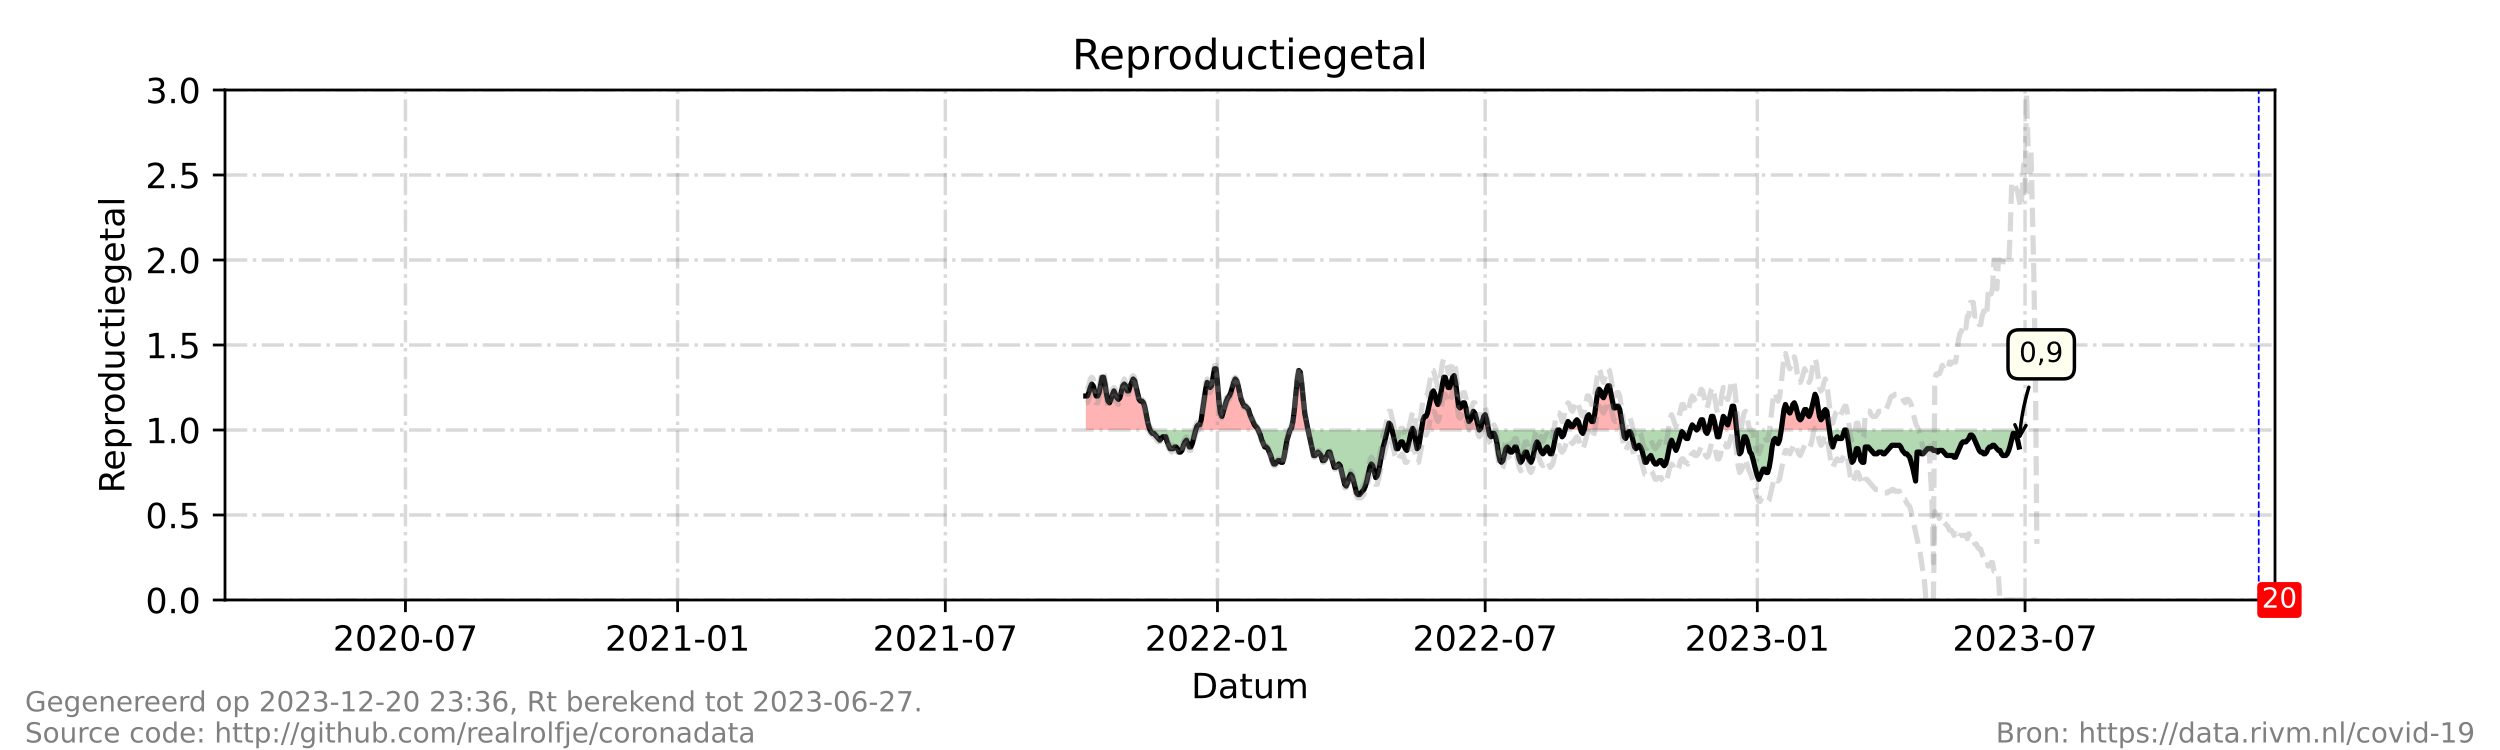 <?xml version="1.0" encoding="utf-8" standalone="no"?>
<!DOCTYPE svg PUBLIC "-//W3C//DTD SVG 1.1//EN"
  "http://www.w3.org/Graphics/SVG/1.1/DTD/svg11.dtd">
<!-- Created with matplotlib (https://matplotlib.org/) -->
<svg height="216pt" version="1.1" viewBox="0 0 720 216" width="720pt" xmlns="http://www.w3.org/2000/svg" xmlns:xlink="http://www.w3.org/1999/xlink">
 <defs>
  <style type="text/css">*{stroke-linecap:butt;stroke-linejoin:round;}</style>
 </defs>
 <g id="figure_1">
  <g id="patch_1">
   <path d="M 0 216 
L 720 216 
L 720 0 
L 0 0 
z
" style="fill:#ffffff;"/>
  </g>
  <g id="axes_1">
   <g id="patch_2">
    <path d="M 64.8 172.8 
L 655.2 172.8 
L 655.2 25.92 
L 64.8 25.92 
z
" style="fill:#ffffff;"/>
   </g>
   <g id="PolyCollection_1">
    <path clip-path="url(#pb0a260028f)" d="M 312.717 123.84 
L 312.717 123.84 
L 313.143 123.84 
L 313.569 123.84 
L 313.995 123.84 
L 314.421 123.84 
L 314.847 123.84 
L 315.273 123.84 
L 315.699 123.84 
L 316.125 123.84 
L 316.551 123.84 
L 316.977 123.84 
L 317.403 123.84 
L 317.829 123.84 
L 318.255 123.84 
L 318.681 123.84 
L 319.106 123.84 
L 319.532 123.84 
L 319.958 123.84 
L 320.384 123.84 
L 320.81 123.84 
L 321.236 123.84 
L 321.662 123.84 
L 322.088 123.84 
L 322.514 123.84 
L 322.94 123.84 
L 323.366 123.84 
L 323.792 123.84 
L 324.218 123.84 
L 324.644 123.84 
L 325.07 123.84 
L 325.496 123.84 
L 325.922 123.84 
L 326.348 123.84 
L 326.774 123.84 
L 327.2 123.84 
L 327.626 123.84 
L 328.052 123.84 
L 328.478 123.84 
L 328.904 123.84 
L 329.33 123.84 
L 329.756 123.84 
L 330.182 123.84 
L 330.608 123.84 
L 331.034 123.84 
L 331.247 123.84 
L 331.034 123.35 
L 330.608 121.882 
L 330.182 119.923 
L 329.756 117.475 
L 329.33 116.006 
L 328.904 115.517 
L 328.478 115.517 
L 328.052 115.027 
L 327.626 114.048 
L 327.2 111.6 
L 326.774 109.642 
L 326.348 109.152 
L 325.922 110.131 
L 325.496 111.11 
L 325.07 112.579 
L 324.644 112.579 
L 324.218 111.11 
L 323.792 110.621 
L 323.366 111.11 
L 322.94 112.579 
L 322.514 114.538 
L 322.088 115.027 
L 321.662 114.538 
L 321.236 113.558 
L 320.81 112.579 
L 320.384 113.558 
L 319.958 115.027 
L 319.532 116.006 
L 319.106 115.517 
L 318.681 113.558 
L 318.255 110.621 
L 317.829 108.662 
L 317.403 108.662 
L 316.977 110.621 
L 316.551 113.069 
L 316.125 114.048 
L 315.699 114.048 
L 315.273 112.579 
L 314.847 111.11 
L 314.421 110.621 
L 313.995 111.6 
L 313.569 113.069 
L 313.143 114.048 
L 312.717 114.048 
z
" style="fill:#ff0000;fill-opacity:0.3;"/>
    <path clip-path="url(#pb0a260028f)" d="M 344.381 123.84 
L 344.665 123.84 
L 345.091 123.84 
L 345.517 123.84 
L 345.943 123.84 
L 346.369 123.84 
L 346.795 123.84 
L 347.221 123.84 
L 347.647 123.84 
L 348.073 123.84 
L 348.499 123.84 
L 348.925 123.84 
L 349.351 123.84 
L 349.777 123.84 
L 350.203 123.84 
L 350.629 123.84 
L 351.055 123.84 
L 351.481 123.84 
L 351.906 123.84 
L 352.332 123.84 
L 352.758 123.84 
L 353.184 123.84 
L 353.61 123.84 
L 354.036 123.84 
L 354.462 123.84 
L 354.888 123.84 
L 355.314 123.84 
L 355.74 123.84 
L 356.166 123.84 
L 356.592 123.84 
L 357.018 123.84 
L 357.444 123.84 
L 357.87 123.84 
L 358.296 123.84 
L 358.722 123.84 
L 359.148 123.84 
L 359.574 123.84 
L 360 123.84 
L 360.426 123.84 
L 360.852 123.84 
L 361.278 123.84 
L 361.704 123.84 
L 362.13 123.84 
L 362.343 123.84 
L 362.13 123.35 
L 361.704 122.861 
L 361.278 122.371 
L 360.852 121.392 
L 360.426 120.413 
L 360 119.434 
L 359.574 117.965 
L 359.148 117.475 
L 358.722 116.986 
L 358.296 116.986 
L 357.87 116.006 
L 357.444 115.027 
L 357.018 113.069 
L 356.592 111.11 
L 356.166 109.642 
L 355.74 109.152 
L 355.314 110.131 
L 354.888 111.6 
L 354.462 113.069 
L 354.036 114.048 
L 353.61 114.538 
L 353.184 115.517 
L 352.758 116.986 
L 352.332 118.454 
L 351.906 119.923 
L 351.481 118.944 
L 351.055 115.517 
L 350.629 110.131 
L 350.203 106.214 
L 349.777 106.214 
L 349.351 108.662 
L 348.925 111.11 
L 348.499 111.6 
L 348.073 110.621 
L 347.647 110.131 
L 347.221 112.09 
L 346.795 115.027 
L 346.369 117.965 
L 345.943 120.902 
L 345.517 122.371 
L 345.091 122.371 
L 344.665 122.861 
z
" style="fill:#ff0000;fill-opacity:0.3;"/>
    <path clip-path="url(#pb0a260028f)" d="M 371.501 123.84 
L 371.927 123.84 
L 372.353 123.84 
L 372.779 123.84 
L 373.205 123.84 
L 373.631 123.84 
L 374.057 123.84 
L 374.483 123.84 
L 374.909 123.84 
L 375.335 123.84 
L 375.761 123.84 
L 376.187 123.84 
L 376.613 123.84 
L 376.719 123.84 
L 376.613 123.35 
L 376.187 121.392 
L 375.761 118.944 
L 375.335 115.027 
L 374.909 110.621 
L 374.483 107.194 
L 374.057 106.704 
L 373.631 109.152 
L 373.205 113.558 
L 372.779 117.965 
L 372.353 121.392 
L 371.927 123.35 
z
" style="fill:#ff0000;fill-opacity:0.3;"/>
    <path clip-path="url(#pb0a260028f)" d="M 399.509 123.84 
L 399.616 123.84 
L 400.042 123.84 
L 400.468 123.84 
L 400.894 123.84 
L 400.468 122.371 
L 400.042 121.882 
L 399.616 123.35 
z
" style="fill:#ff0000;fill-opacity:0.3;"/>
    <path clip-path="url(#pb0a260028f)" d="M 406.644 123.84 
L 406.857 123.84 
L 407.07 123.84 
L 406.857 123.35 
z
" style="fill:#ff0000;fill-opacity:0.3;"/>
    <path clip-path="url(#pb0a260028f)" d="M 409.342 123.84 
L 409.413 123.84 
L 409.839 123.84 
L 410.265 123.84 
L 410.691 123.84 
L 411.117 123.84 
L 411.543 123.84 
L 411.969 123.84 
L 412.395 123.84 
L 412.821 123.84 
L 413.247 123.84 
L 413.673 123.84 
L 414.099 123.84 
L 414.525 123.84 
L 414.951 123.84 
L 415.377 123.84 
L 415.803 123.84 
L 416.229 123.84 
L 416.655 123.84 
L 417.081 123.84 
L 417.506 123.84 
L 417.932 123.84 
L 418.358 123.84 
L 418.784 123.84 
L 419.21 123.84 
L 419.636 123.84 
L 420.062 123.84 
L 420.488 123.84 
L 420.914 123.84 
L 421.34 123.84 
L 421.766 123.84 
L 422.192 123.84 
L 422.618 123.84 
L 423.044 123.84 
L 423.47 123.84 
L 423.896 123.84 
L 424.322 123.84 
L 424.748 123.84 
L 425.174 123.84 
L 425.6 123.84 
L 426.026 123.84 
L 425.6 122.371 
L 425.174 120.413 
L 424.748 118.944 
L 424.322 118.454 
L 423.896 119.923 
L 423.47 120.902 
L 423.044 121.392 
L 422.618 119.923 
L 422.192 117.475 
L 421.766 116.006 
L 421.34 116.006 
L 420.914 116.986 
L 420.488 117.475 
L 420.062 116.986 
L 419.636 113.558 
L 419.21 110.131 
L 418.784 108.173 
L 418.358 108.662 
L 417.932 110.131 
L 417.506 111.6 
L 417.081 111.6 
L 416.655 110.131 
L 416.229 108.662 
L 415.803 108.662 
L 415.377 110.131 
L 414.951 113.069 
L 414.525 115.517 
L 414.099 116.496 
L 413.673 115.517 
L 413.247 113.558 
L 412.821 112.579 
L 412.395 113.069 
L 411.969 115.027 
L 411.543 116.986 
L 411.117 118.944 
L 410.691 119.923 
L 410.265 119.923 
L 409.839 120.902 
L 409.413 123.35 
z
" style="fill:#ff0000;fill-opacity:0.3;"/>
    <path clip-path="url(#pb0a260028f)" d="M 426.026 123.84 
L 426.452 123.84 
L 426.878 123.84 
L 427.304 123.84 
L 427.73 123.84 
L 428.156 123.84 
L 428.582 123.84 
L 428.688 123.84 
L 428.582 123.35 
L 428.156 120.902 
L 427.73 119.434 
L 427.304 119.923 
L 426.878 121.392 
L 426.452 123.35 
z
" style="fill:#ff0000;fill-opacity:0.3;"/>
    <path clip-path="url(#pb0a260028f)" d="M 450.732 123.84 
L 451.158 123.84 
L 451.584 123.84 
L 452.01 123.84 
L 452.436 123.84 
L 452.862 123.84 
L 453.288 123.84 
L 453.714 123.84 
L 454.14 123.84 
L 454.566 123.84 
L 454.992 123.84 
L 455.276 123.84 
L 454.992 122.861 
L 454.566 121.392 
L 454.14 120.902 
L 453.714 121.392 
L 453.288 122.371 
L 452.862 122.861 
L 452.436 122.861 
L 452.01 121.882 
L 451.584 121.392 
L 451.158 122.371 
z
" style="fill:#ff0000;fill-opacity:0.3;"/>
    <path clip-path="url(#pb0a260028f)" d="M 456.27 123.84 
L 456.696 123.84 
L 457.122 123.84 
L 457.548 123.84 
L 457.974 123.84 
L 458.4 123.84 
L 458.826 123.84 
L 459.252 123.84 
L 459.678 123.84 
L 460.104 123.84 
L 460.53 123.84 
L 460.956 123.84 
L 461.382 123.84 
L 461.808 123.84 
L 462.234 123.84 
L 462.66 123.84 
L 463.086 123.84 
L 463.512 123.84 
L 463.938 123.84 
L 464.364 123.84 
L 464.79 123.84 
L 465.216 123.84 
L 465.642 123.84 
L 466.068 123.84 
L 466.494 123.84 
L 466.919 123.84 
L 467.345 123.84 
L 467.431 123.84 
L 467.345 123.35 
L 466.919 120.413 
L 466.494 117.965 
L 466.068 116.986 
L 465.642 116.986 
L 465.216 117.475 
L 464.79 117.475 
L 464.364 115.517 
L 463.938 113.069 
L 463.512 111.11 
L 463.086 111.11 
L 462.66 112.09 
L 462.234 113.558 
L 461.808 114.538 
L 461.382 114.048 
L 460.956 112.579 
L 460.53 112.09 
L 460.104 113.069 
L 459.678 116.006 
L 459.252 119.434 
L 458.826 121.392 
L 458.4 121.392 
L 457.974 120.413 
L 457.548 119.434 
L 457.122 119.923 
L 456.696 121.392 
z
" style="fill:#ff0000;fill-opacity:0.3;"/>
    <path clip-path="url(#pb0a260028f)" d="M 486.798 123.84 
L 486.94 123.84 
L 487.366 123.84 
L 487.792 123.84 
L 488.218 123.84 
L 488.644 123.84 
L 488.218 123.35 
L 487.792 122.861 
L 487.366 122.371 
L 486.94 123.35 
z
" style="fill:#ff0000;fill-opacity:0.3;"/>
    <path clip-path="url(#pb0a260028f)" d="M 488.644 123.84 
L 489.07 123.84 
L 489.496 123.84 
L 489.922 123.84 
L 490.348 123.84 
L 490.774 123.84 
L 491.094 123.84 
L 490.774 122.371 
L 490.348 120.902 
L 489.922 120.902 
L 489.496 121.882 
L 489.07 123.35 
z
" style="fill:#ff0000;fill-opacity:0.3;"/>
    <path clip-path="url(#pb0a260028f)" d="M 492.052 123.84 
L 492.478 123.84 
L 492.904 123.84 
L 493.33 123.84 
L 493.756 123.84 
L 494.182 123.84 
L 493.756 121.392 
L 493.33 119.923 
L 492.904 119.923 
L 492.478 121.882 
z
" style="fill:#ff0000;fill-opacity:0.3;"/>
    <path clip-path="url(#pb0a260028f)" d="M 495.46 123.84 
L 495.886 123.84 
L 496.312 123.84 
L 496.738 123.84 
L 497.164 123.84 
L 497.59 123.84 
L 498.016 123.84 
L 498.442 123.84 
L 498.868 123.84 
L 499.294 123.84 
L 499.719 123.84 
L 500.145 123.84 
L 499.719 119.434 
L 499.294 116.986 
L 498.868 116.986 
L 498.442 118.944 
L 498.016 120.902 
L 497.59 122.371 
L 497.164 121.882 
L 496.738 120.413 
L 496.312 119.923 
L 495.886 121.392 
z
" style="fill:#ff0000;fill-opacity:0.3;"/>
    <path clip-path="url(#pb0a260028f)" d="M 512.986 123.84 
L 513.351 123.84 
L 513.777 123.84 
L 514.203 123.84 
L 514.629 123.84 
L 515.055 123.84 
L 515.481 123.84 
L 515.906 123.84 
L 516.332 123.84 
L 516.758 123.84 
L 517.184 123.84 
L 517.61 123.84 
L 518.036 123.84 
L 518.462 123.84 
L 518.888 123.84 
L 519.314 123.84 
L 519.74 123.84 
L 520.166 123.84 
L 520.592 123.84 
L 521.018 123.84 
L 521.444 123.84 
L 521.87 123.84 
L 522.296 123.84 
L 522.722 123.84 
L 523.148 123.84 
L 523.574 123.84 
L 524 123.84 
L 524.426 123.84 
L 524.852 123.84 
L 525.278 123.84 
L 525.704 123.84 
L 526.13 123.84 
L 526.556 123.84 
L 526.86 123.84 
L 526.556 121.392 
L 526.13 118.454 
L 525.704 117.965 
L 525.278 118.454 
L 524.852 120.413 
L 524.426 120.902 
L 524 119.923 
L 523.574 116.986 
L 523.148 114.538 
L 522.722 113.558 
L 522.296 114.538 
L 521.87 116.986 
L 521.444 118.944 
L 521.018 119.923 
L 520.592 119.434 
L 520.166 117.965 
L 519.74 117.965 
L 519.314 118.944 
L 518.888 120.413 
L 518.462 120.902 
L 518.036 120.413 
L 517.61 118.944 
L 517.184 116.986 
L 516.758 116.006 
L 516.332 116.496 
L 515.906 117.965 
L 515.481 118.944 
L 515.055 118.454 
L 514.629 117.475 
L 514.203 116.496 
L 513.777 117.965 
L 513.351 120.902 
z
" style="fill:#ff0000;fill-opacity:0.3;"/>
   </g>
   <g id="PolyCollection_2">
    <path clip-path="url(#pb0a260028f)" d="M 331.247 123.84 
L 331.46 123.84 
L 331.886 123.84 
L 332.312 123.84 
L 332.738 123.84 
L 333.164 123.84 
L 333.59 123.84 
L 334.016 123.84 
L 334.442 123.84 
L 334.868 123.84 
L 335.294 123.84 
L 335.719 123.84 
L 336.145 123.84 
L 336.571 123.84 
L 336.997 123.84 
L 337.423 123.84 
L 337.849 123.84 
L 338.275 123.84 
L 338.701 123.84 
L 339.127 123.84 
L 339.553 123.84 
L 339.979 123.84 
L 340.405 123.84 
L 340.831 123.84 
L 341.257 123.84 
L 341.683 123.84 
L 342.109 123.84 
L 342.535 123.84 
L 342.961 123.84 
L 343.387 123.84 
L 343.813 123.84 
L 344.239 123.84 
L 344.381 123.84 
L 344.239 124.33 
L 343.813 125.798 
L 343.387 127.757 
L 342.961 128.736 
L 342.535 128.736 
L 342.109 127.757 
L 341.683 126.778 
L 341.257 127.267 
L 340.831 128.246 
L 340.405 129.715 
L 339.979 130.205 
L 339.553 130.205 
L 339.127 129.226 
L 338.701 128.736 
L 338.275 128.736 
L 337.849 129.226 
L 337.423 129.226 
L 336.997 129.226 
L 336.571 128.246 
L 336.145 127.267 
L 335.719 125.798 
L 335.294 125.798 
L 334.868 125.798 
L 334.442 126.288 
L 334.016 126.778 
L 333.59 126.288 
L 333.164 125.798 
L 332.738 125.309 
L 332.312 124.819 
L 331.886 124.819 
L 331.46 124.33 
z
" style="fill:#008000;fill-opacity:0.3;"/>
    <path clip-path="url(#pb0a260028f)" d="M 362.343 123.84 
L 362.556 123.84 
L 362.982 123.84 
L 363.408 123.84 
L 363.834 123.84 
L 364.26 123.84 
L 364.686 123.84 
L 365.112 123.84 
L 365.538 123.84 
L 365.964 123.84 
L 366.39 123.84 
L 366.816 123.84 
L 367.242 123.84 
L 367.668 123.84 
L 368.094 123.84 
L 368.519 123.84 
L 368.945 123.84 
L 369.371 123.84 
L 369.797 123.84 
L 370.223 123.84 
L 370.649 123.84 
L 371.075 123.84 
L 371.501 123.84 
L 371.501 123.84 
L 371.501 123.84 
L 371.075 125.309 
L 370.649 126.778 
L 370.223 129.226 
L 369.797 131.674 
L 369.371 133.142 
L 368.945 133.142 
L 368.519 132.653 
L 368.094 132.653 
L 367.668 133.142 
L 367.242 133.632 
L 366.816 133.632 
L 366.39 132.653 
L 365.964 131.184 
L 365.538 130.205 
L 365.112 129.226 
L 364.686 128.736 
L 364.26 128.736 
L 363.834 127.757 
L 363.408 126.778 
L 362.982 125.309 
L 362.556 124.33 
z
" style="fill:#008000;fill-opacity:0.3;"/>
    <path clip-path="url(#pb0a260028f)" d="M 376.719 123.84 
L 377.039 123.84 
L 377.465 123.84 
L 377.891 123.84 
L 378.317 123.84 
L 378.743 123.84 
L 379.169 123.84 
L 379.595 123.84 
L 380.021 123.84 
L 380.447 123.84 
L 380.873 123.84 
L 381.299 123.84 
L 381.725 123.84 
L 382.151 123.84 
L 382.577 123.84 
L 383.003 123.84 
L 383.429 123.84 
L 383.855 123.84 
L 384.281 123.84 
L 384.706 123.84 
L 385.132 123.84 
L 385.558 123.84 
L 385.984 123.84 
L 386.41 123.84 
L 386.836 123.84 
L 387.262 123.84 
L 387.688 123.84 
L 388.114 123.84 
L 388.54 123.84 
L 388.966 123.84 
L 389.392 123.84 
L 389.818 123.84 
L 390.244 123.84 
L 390.67 123.84 
L 391.096 123.84 
L 391.522 123.84 
L 391.948 123.84 
L 392.374 123.84 
L 392.8 123.84 
L 393.226 123.84 
L 393.652 123.84 
L 394.078 123.84 
L 394.504 123.84 
L 394.93 123.84 
L 395.356 123.84 
L 395.782 123.84 
L 396.208 123.84 
L 396.634 123.84 
L 397.06 123.84 
L 397.486 123.84 
L 397.912 123.84 
L 398.338 123.84 
L 398.764 123.84 
L 399.19 123.84 
L 399.509 123.84 
L 399.19 125.309 
L 398.764 127.267 
L 398.338 128.736 
L 397.912 130.694 
L 397.486 133.142 
L 397.06 135.59 
L 396.634 137.059 
L 396.208 137.549 
L 395.782 136.08 
L 395.356 134.122 
L 394.93 133.632 
L 394.504 134.611 
L 394.078 136.57 
L 393.652 138.528 
L 393.226 139.997 
L 392.8 140.976 
L 392.374 141.466 
L 391.948 141.955 
L 391.522 142.445 
L 391.096 142.445 
L 390.67 141.955 
L 390.244 140.486 
L 389.818 138.528 
L 389.392 137.059 
L 388.966 136.57 
L 388.54 137.549 
L 388.114 139.018 
L 387.688 139.997 
L 387.262 139.507 
L 386.836 138.038 
L 386.41 136.08 
L 385.984 134.122 
L 385.558 133.632 
L 385.132 134.122 
L 384.706 134.611 
L 384.281 134.611 
L 383.855 133.142 
L 383.429 131.674 
L 383.003 130.205 
L 382.577 130.205 
L 382.151 131.184 
L 381.725 132.163 
L 381.299 132.653 
L 380.873 132.653 
L 380.447 131.184 
L 380.021 130.694 
L 379.595 130.205 
L 379.169 130.694 
L 378.743 131.184 
L 378.317 131.184 
L 377.891 129.715 
L 377.465 127.267 
L 377.039 125.309 
z
" style="fill:#008000;fill-opacity:0.3;"/>
    <path clip-path="url(#pb0a260028f)" d="M 400.894 123.84 
L 400.894 123.84 
L 401.319 123.84 
L 401.745 123.84 
L 402.171 123.84 
L 402.597 123.84 
L 403.023 123.84 
L 403.449 123.84 
L 403.875 123.84 
L 404.301 123.84 
L 404.727 123.84 
L 405.153 123.84 
L 405.579 123.84 
L 406.005 123.84 
L 406.431 123.84 
L 406.644 123.84 
L 406.431 124.33 
L 406.005 126.288 
L 405.579 128.246 
L 405.153 129.715 
L 404.727 129.226 
L 404.301 128.246 
L 403.875 127.267 
L 403.449 127.267 
L 403.023 128.246 
L 402.597 129.226 
L 402.171 129.226 
L 401.745 127.757 
L 401.319 125.798 
L 400.894 123.84 
z
" style="fill:#008000;fill-opacity:0.3;"/>
    <path clip-path="url(#pb0a260028f)" d="M 407.07 123.84 
L 407.283 123.84 
L 407.709 123.84 
L 408.135 123.84 
L 408.561 123.84 
L 408.987 123.84 
L 409.342 123.84 
L 408.987 126.288 
L 408.561 128.736 
L 408.135 129.226 
L 407.709 127.267 
L 407.283 124.33 
z
" style="fill:#008000;fill-opacity:0.3;"/>
    <path clip-path="url(#pb0a260028f)" d="M 426.026 123.84 
L 426.026 123.84 
L 426.026 123.84 
L 426.026 123.84 
z
" style="fill:#008000;fill-opacity:0.3;"/>
    <path clip-path="url(#pb0a260028f)" d="M 428.688 123.84 
L 429.008 123.84 
L 429.434 123.84 
L 429.86 123.84 
L 430.286 123.84 
L 430.712 123.84 
L 431.138 123.84 
L 431.564 123.84 
L 431.99 123.84 
L 432.416 123.84 
L 432.842 123.84 
L 433.268 123.84 
L 433.694 123.84 
L 434.119 123.84 
L 434.545 123.84 
L 434.971 123.84 
L 435.397 123.84 
L 435.823 123.84 
L 436.249 123.84 
L 436.675 123.84 
L 437.101 123.84 
L 437.527 123.84 
L 437.953 123.84 
L 438.379 123.84 
L 438.805 123.84 
L 439.231 123.84 
L 439.657 123.84 
L 440.083 123.84 
L 440.509 123.84 
L 440.935 123.84 
L 441.361 123.84 
L 441.787 123.84 
L 442.213 123.84 
L 442.639 123.84 
L 443.065 123.84 
L 443.491 123.84 
L 443.917 123.84 
L 444.343 123.84 
L 444.769 123.84 
L 445.195 123.84 
L 445.621 123.84 
L 446.047 123.84 
L 446.473 123.84 
L 446.899 123.84 
L 447.325 123.84 
L 447.751 123.84 
L 448.177 123.84 
L 448.603 123.84 
L 449.029 123.84 
L 449.455 123.84 
L 449.881 123.84 
L 450.306 123.84 
L 450.732 123.84 
L 450.732 123.84 
L 450.732 123.84 
L 450.306 125.309 
L 449.881 125.798 
L 449.455 124.819 
L 449.029 123.84 
L 448.603 123.84 
L 448.177 124.819 
L 447.751 126.778 
L 447.325 129.226 
L 446.899 130.694 
L 446.473 130.694 
L 446.047 129.715 
L 445.621 128.736 
L 445.195 129.226 
L 444.769 130.205 
L 444.343 130.694 
L 443.917 130.205 
L 443.491 129.226 
L 443.065 127.757 
L 442.639 127.267 
L 442.213 128.246 
L 441.787 130.205 
L 441.361 132.163 
L 440.935 133.142 
L 440.509 132.653 
L 440.083 131.674 
L 439.657 130.205 
L 439.231 130.205 
L 438.805 131.184 
L 438.379 132.653 
L 437.953 133.142 
L 437.527 132.163 
L 437.101 130.205 
L 436.675 128.736 
L 436.249 128.736 
L 435.823 129.715 
L 435.397 130.205 
L 434.971 130.205 
L 434.545 129.226 
L 434.119 128.736 
L 433.694 129.226 
L 433.268 130.694 
L 432.842 132.653 
L 432.416 133.142 
L 431.99 132.653 
L 431.564 130.694 
L 431.138 127.757 
L 430.712 125.798 
L 430.286 124.819 
L 429.86 124.819 
L 429.434 125.798 
L 429.008 125.309 
z
" style="fill:#008000;fill-opacity:0.3;"/>
    <path clip-path="url(#pb0a260028f)" d="M 455.276 123.84 
L 455.418 123.84 
L 455.844 123.84 
L 456.27 123.84 
L 456.27 123.84 
L 456.27 123.84 
L 455.844 124.819 
L 455.418 124.33 
z
" style="fill:#008000;fill-opacity:0.3;"/>
    <path clip-path="url(#pb0a260028f)" d="M 467.431 123.84 
L 467.771 123.84 
L 468.197 123.84 
L 468.623 123.84 
L 469.049 123.84 
L 469.475 123.84 
L 469.901 123.84 
L 470.327 123.84 
L 470.753 123.84 
L 471.179 123.84 
L 471.605 123.84 
L 472.031 123.84 
L 472.457 123.84 
L 472.883 123.84 
L 473.309 123.84 
L 473.735 123.84 
L 474.161 123.84 
L 474.587 123.84 
L 475.013 123.84 
L 475.439 123.84 
L 475.865 123.84 
L 476.291 123.84 
L 476.717 123.84 
L 477.143 123.84 
L 477.569 123.84 
L 477.995 123.84 
L 478.421 123.84 
L 478.847 123.84 
L 479.273 123.84 
L 479.699 123.84 
L 480.125 123.84 
L 480.551 123.84 
L 480.977 123.84 
L 481.403 123.84 
L 481.829 123.84 
L 482.255 123.84 
L 482.681 123.84 
L 483.106 123.84 
L 483.532 123.84 
L 483.958 123.84 
L 484.384 123.84 
L 484.81 123.84 
L 485.236 123.84 
L 485.662 123.84 
L 486.088 123.84 
L 486.514 123.84 
L 486.798 123.84 
L 486.514 124.819 
L 486.088 126.288 
L 485.662 126.288 
L 485.236 125.798 
L 484.81 124.819 
L 484.384 124.33 
L 483.958 125.798 
L 483.532 127.267 
L 483.106 128.736 
L 482.681 129.715 
L 482.255 128.736 
L 481.829 127.757 
L 481.403 126.778 
L 480.977 127.757 
L 480.551 129.715 
L 480.125 132.163 
L 479.699 133.632 
L 479.273 134.122 
L 478.847 133.632 
L 478.421 132.653 
L 477.995 132.653 
L 477.569 133.142 
L 477.143 133.632 
L 476.717 133.632 
L 476.291 133.142 
L 475.865 132.163 
L 475.439 131.184 
L 475.013 131.674 
L 474.587 132.163 
L 474.161 133.142 
L 473.735 133.142 
L 473.309 131.674 
L 472.883 129.715 
L 472.457 128.736 
L 472.031 128.246 
L 471.605 128.736 
L 471.179 129.226 
L 470.753 128.736 
L 470.327 127.267 
L 469.901 125.309 
L 469.475 124.33 
L 469.049 124.33 
L 468.623 125.309 
L 468.197 126.288 
L 467.771 125.798 
z
" style="fill:#008000;fill-opacity:0.3;"/>
    <path clip-path="url(#pb0a260028f)" d="M 488.644 123.84 
L 488.644 123.84 
L 488.644 123.84 
L 488.644 123.84 
z
" style="fill:#008000;fill-opacity:0.3;"/>
    <path clip-path="url(#pb0a260028f)" d="M 491.094 123.84 
L 491.2 123.84 
L 491.626 123.84 
L 492.052 123.84 
L 492.052 123.84 
L 492.052 123.84 
L 491.626 124.819 
L 491.2 124.33 
z
" style="fill:#008000;fill-opacity:0.3;"/>
    <path clip-path="url(#pb0a260028f)" d="M 494.182 123.84 
L 494.182 123.84 
L 494.608 123.84 
L 495.034 123.84 
L 495.46 123.84 
L 495.46 123.84 
L 495.46 123.84 
L 495.034 125.798 
L 494.608 125.798 
L 494.182 123.84 
z
" style="fill:#008000;fill-opacity:0.3;"/>
    <path clip-path="url(#pb0a260028f)" d="M 500.145 123.84 
L 500.145 123.84 
L 500.571 123.84 
L 500.997 123.84 
L 501.423 123.84 
L 501.849 123.84 
L 502.275 123.84 
L 502.701 123.84 
L 503.127 123.84 
L 503.553 123.84 
L 503.979 123.84 
L 504.405 123.84 
L 504.831 123.84 
L 505.257 123.84 
L 505.683 123.84 
L 506.109 123.84 
L 506.535 123.84 
L 506.961 123.84 
L 507.387 123.84 
L 507.813 123.84 
L 508.239 123.84 
L 508.665 123.84 
L 509.091 123.84 
L 509.517 123.84 
L 509.943 123.84 
L 510.369 123.84 
L 510.795 123.84 
L 511.221 123.84 
L 511.647 123.84 
L 512.073 123.84 
L 512.499 123.84 
L 512.925 123.84 
L 512.986 123.84 
L 512.925 124.33 
L 512.499 126.778 
L 512.073 127.757 
L 511.647 126.778 
L 511.221 126.288 
L 510.795 126.778 
L 510.369 128.736 
L 509.943 132.163 
L 509.517 134.611 
L 509.091 136.08 
L 508.665 136.08 
L 508.239 135.101 
L 507.813 135.101 
L 507.387 136.08 
L 506.961 137.059 
L 506.535 138.038 
L 506.109 137.059 
L 505.683 135.59 
L 505.257 134.122 
L 504.831 132.163 
L 504.405 130.694 
L 503.979 130.205 
L 503.553 128.736 
L 503.127 126.778 
L 502.701 125.798 
L 502.275 125.798 
L 501.849 127.757 
L 501.423 130.205 
L 500.997 130.694 
L 500.571 128.246 
L 500.145 123.84 
z
" style="fill:#008000;fill-opacity:0.3;"/>
    <path clip-path="url(#pb0a260028f)" d="M 526.86 123.84 
L 526.982 123.84 
L 527.408 123.84 
L 527.834 123.84 
L 528.26 123.84 
L 528.686 123.84 
L 529.112 123.84 
L 529.538 123.84 
L 529.964 123.84 
L 530.39 123.84 
L 530.816 123.84 
L 531.242 123.84 
L 531.668 123.84 
L 532.094 123.84 
L 532.519 123.84 
L 532.945 123.84 
L 533.371 123.84 
L 533.797 123.84 
L 534.223 123.84 
L 534.649 123.84 
L 535.075 123.84 
L 535.501 123.84 
L 535.927 123.84 
L 536.353 123.84 
L 536.779 123.84 
L 537.205 123.84 
L 537.631 123.84 
L 538.057 123.84 
L 538.483 123.84 
L 538.909 123.84 
L 539.335 123.84 
L 539.761 123.84 
L 540.187 123.84 
L 540.613 123.84 
L 541.039 123.84 
L 541.465 123.84 
L 541.891 123.84 
L 542.317 123.84 
L 542.743 123.84 
L 543.169 123.84 
L 543.595 123.84 
L 544.021 123.84 
L 544.447 123.84 
L 544.873 123.84 
L 545.299 123.84 
L 545.725 123.84 
L 546.151 123.84 
L 546.577 123.84 
L 547.003 123.84 
L 547.429 123.84 
L 547.855 123.84 
L 548.281 123.84 
L 548.706 123.84 
L 549.132 123.84 
L 549.558 123.84 
L 549.984 123.84 
L 550.41 123.84 
L 550.836 123.84 
L 551.262 123.84 
L 551.688 123.84 
L 552.114 123.84 
L 552.54 123.84 
L 552.966 123.84 
L 553.392 123.84 
L 553.818 123.84 
L 554.244 123.84 
L 554.67 123.84 
L 555.096 123.84 
L 555.522 123.84 
L 555.948 123.84 
L 556.374 123.84 
L 556.8 123.84 
L 557.226 123.84 
L 557.652 123.84 
L 558.078 123.84 
L 558.504 123.84 
L 558.93 123.84 
L 559.356 123.84 
L 559.782 123.84 
L 560.208 123.84 
L 560.634 123.84 
L 561.06 123.84 
L 561.486 123.84 
L 561.912 123.84 
L 562.338 123.84 
L 562.764 123.84 
L 563.19 123.84 
L 563.616 123.84 
L 564.042 123.84 
L 564.468 123.84 
L 564.894 123.84 
L 565.319 123.84 
L 565.745 123.84 
L 566.171 123.84 
L 566.597 123.84 
L 567.023 123.84 
L 567.449 123.84 
L 567.875 123.84 
L 568.301 123.84 
L 568.727 123.84 
L 569.153 123.84 
L 569.579 123.84 
L 570.005 123.84 
L 570.431 123.84 
L 570.857 123.84 
L 571.283 123.84 
L 571.709 123.84 
L 572.135 123.84 
L 572.561 123.84 
L 572.987 123.84 
L 573.413 123.84 
L 573.839 123.84 
L 574.265 123.84 
L 574.691 123.84 
L 575.117 123.84 
L 575.543 123.84 
L 575.969 123.84 
L 576.395 123.84 
L 576.821 123.84 
L 577.247 123.84 
L 577.673 123.84 
L 578.099 123.84 
L 578.525 123.84 
L 578.951 123.84 
L 579.377 123.84 
L 579.803 123.84 
L 580.229 123.84 
L 580.655 123.84 
L 581.081 123.84 
L 581.506 123.84 
L 581.506 123.84 
L 581.506 128.736 
L 581.081 126.778 
L 580.655 125.309 
L 580.229 124.819 
L 579.803 124.819 
L 579.377 126.288 
L 578.951 128.246 
L 578.525 129.715 
L 578.099 130.694 
L 577.673 131.184 
L 577.247 131.184 
L 576.821 131.184 
L 576.395 130.694 
L 575.969 129.715 
L 575.543 129.715 
L 575.117 129.226 
L 574.691 128.736 
L 574.265 128.246 
L 573.839 128.246 
L 573.413 128.736 
L 572.987 128.736 
L 572.561 129.226 
L 572.135 130.205 
L 571.709 130.694 
L 571.283 130.694 
L 570.857 130.205 
L 570.431 130.205 
L 570.005 129.715 
L 569.579 128.736 
L 569.153 127.757 
L 568.727 126.778 
L 568.301 125.798 
L 567.875 125.309 
L 567.449 125.309 
L 567.023 126.288 
L 566.597 126.778 
L 566.171 127.267 
L 565.745 127.267 
L 565.319 127.267 
L 564.894 127.757 
L 564.468 128.736 
L 564.042 129.715 
L 563.616 130.694 
L 563.19 131.674 
L 562.764 131.674 
L 562.338 131.184 
L 561.912 131.184 
L 561.486 131.184 
L 561.06 131.184 
L 560.634 131.184 
L 560.208 130.694 
L 559.782 130.205 
L 559.356 129.715 
L 558.93 129.715 
L 558.504 129.715 
L 558.078 130.205 
L 557.652 129.715 
L 557.226 129.715 
L 556.8 129.715 
L 556.374 129.226 
L 555.948 129.226 
L 555.522 129.226 
L 555.096 129.226 
L 554.67 129.715 
L 554.244 130.205 
L 553.818 130.694 
L 553.392 130.694 
L 552.966 130.205 
L 552.54 130.205 
L 552.114 130.205 
L 551.688 138.528 
L 551.262 136.57 
L 550.836 134.611 
L 550.41 133.142 
L 549.984 131.674 
L 549.558 131.184 
L 549.132 130.694 
L 548.706 130.694 
L 548.281 130.205 
L 547.855 129.715 
L 547.429 128.736 
L 547.003 128.246 
L 546.577 128.246 
L 546.151 128.246 
L 545.725 128.246 
L 545.299 128.246 
L 544.873 128.246 
L 544.447 128.736 
L 544.021 129.226 
L 543.595 129.715 
L 543.169 130.205 
L 542.743 130.694 
L 542.317 130.694 
L 541.891 130.205 
L 541.465 130.205 
L 541.039 130.205 
L 540.613 130.694 
L 540.187 130.694 
L 539.761 130.694 
L 539.335 130.205 
L 538.909 129.715 
L 538.483 129.226 
L 538.057 128.736 
L 537.631 128.736 
L 537.205 128.736 
L 536.779 133.142 
L 536.353 133.142 
L 535.927 132.653 
L 535.501 130.694 
L 535.075 129.226 
L 534.649 129.226 
L 534.223 131.184 
L 533.797 132.653 
L 533.371 133.142 
L 532.945 131.674 
L 532.519 128.736 
L 532.094 125.798 
L 531.668 123.84 
L 531.242 123.84 
L 530.816 125.309 
L 530.39 126.288 
L 529.964 126.288 
L 529.538 126.288 
L 529.112 125.798 
L 528.686 126.288 
L 528.26 127.267 
L 527.834 128.736 
L 527.408 127.757 
L 526.982 124.819 
z
" style="fill:#008000;fill-opacity:0.3;"/>
   </g>
   <g id="matplotlib.axis_1">
    <g id="xtick_1">
     <g id="line2d_1">
      <path clip-path="url(#pb0a260028f)" d="M 116.769 172.8 
L 116.769 25.92 
" style="fill:none;stroke:#808080;stroke-dasharray:6.4,1.6,1,1.6;stroke-dashoffset:0;stroke-opacity:0.3;"/>
     </g>
     <g id="line2d_2">
      <defs>
       <path d="M 0 0 
L 0 3.5 
" id="mbaf48ace72" style="stroke:#000000;stroke-width:0.8;"/>
      </defs>
      <g>
       <use style="stroke:#000000;stroke-width:0.8;" x="116.769" xlink:href="#mbaf48ace72" y="172.8"/>
      </g>
     </g>
     <g id="text_1">
      <!-- 2020-07 -->
      <g transform="translate(95.877 187.398)scale(0.1 -0.1)">
       <defs>
        <path d="M 19.188 8.297 
L 53.609 8.297 
L 53.609 0 
L 7.328 0 
L 7.328 8.297 
Q 12.938 14.109 22.625 23.891 
Q 32.328 33.688 34.812 36.531 
Q 39.547 41.844 41.422 45.531 
Q 43.312 49.219 43.312 52.781 
Q 43.312 58.594 39.234 62.25 
Q 35.156 65.922 28.609 65.922 
Q 23.969 65.922 18.812 64.312 
Q 13.672 62.703 7.812 59.422 
L 7.812 69.391 
Q 13.766 71.781 18.938 73 
Q 24.125 74.219 28.422 74.219 
Q 39.75 74.219 46.484 68.547 
Q 53.219 62.891 53.219 53.422 
Q 53.219 48.922 51.531 44.891 
Q 49.859 40.875 45.406 35.406 
Q 44.188 33.984 37.641 27.219 
Q 31.109 20.453 19.188 8.297 
z
" id="DejaVuSans-50"/>
        <path d="M 31.781 66.406 
Q 24.172 66.406 20.328 58.906 
Q 16.5 51.422 16.5 36.375 
Q 16.5 21.391 20.328 13.891 
Q 24.172 6.391 31.781 6.391 
Q 39.453 6.391 43.281 13.891 
Q 47.125 21.391 47.125 36.375 
Q 47.125 51.422 43.281 58.906 
Q 39.453 66.406 31.781 66.406 
z
M 31.781 74.219 
Q 44.047 74.219 50.516 64.516 
Q 56.984 54.828 56.984 36.375 
Q 56.984 17.969 50.516 8.266 
Q 44.047 -1.422 31.781 -1.422 
Q 19.531 -1.422 13.062 8.266 
Q 6.594 17.969 6.594 36.375 
Q 6.594 54.828 13.062 64.516 
Q 19.531 74.219 31.781 74.219 
z
" id="DejaVuSans-48"/>
        <path d="M 4.891 31.391 
L 31.203 31.391 
L 31.203 23.391 
L 4.891 23.391 
z
" id="DejaVuSans-45"/>
        <path d="M 8.203 72.906 
L 55.078 72.906 
L 55.078 68.703 
L 28.609 0 
L 18.312 0 
L 43.219 64.594 
L 8.203 64.594 
z
" id="DejaVuSans-55"/>
       </defs>
       <use xlink:href="#DejaVuSans-50"/>
       <use x="63.623" xlink:href="#DejaVuSans-48"/>
       <use x="127.246" xlink:href="#DejaVuSans-50"/>
       <use x="190.869" xlink:href="#DejaVuSans-48"/>
       <use x="254.492" xlink:href="#DejaVuSans-45"/>
       <use x="290.576" xlink:href="#DejaVuSans-48"/>
       <use x="354.199" xlink:href="#DejaVuSans-55"/>
      </g>
     </g>
    </g>
    <g id="xtick_2">
     <g id="line2d_3">
      <path clip-path="url(#pb0a260028f)" d="M 195.148 172.8 
L 195.148 25.92 
" style="fill:none;stroke:#808080;stroke-dasharray:6.4,1.6,1,1.6;stroke-dashoffset:0;stroke-opacity:0.3;"/>
     </g>
     <g id="line2d_4">
      <g>
       <use style="stroke:#000000;stroke-width:0.8;" x="195.148" xlink:href="#mbaf48ace72" y="172.8"/>
      </g>
     </g>
     <g id="text_2">
      <!-- 2021-01 -->
      <g transform="translate(174.257 187.398)scale(0.1 -0.1)">
       <defs>
        <path d="M 12.406 8.297 
L 28.516 8.297 
L 28.516 63.922 
L 10.984 60.406 
L 10.984 69.391 
L 28.422 72.906 
L 38.281 72.906 
L 38.281 8.297 
L 54.391 8.297 
L 54.391 0 
L 12.406 0 
z
" id="DejaVuSans-49"/>
       </defs>
       <use xlink:href="#DejaVuSans-50"/>
       <use x="63.623" xlink:href="#DejaVuSans-48"/>
       <use x="127.246" xlink:href="#DejaVuSans-50"/>
       <use x="190.869" xlink:href="#DejaVuSans-49"/>
       <use x="254.492" xlink:href="#DejaVuSans-45"/>
       <use x="290.576" xlink:href="#DejaVuSans-48"/>
       <use x="354.199" xlink:href="#DejaVuSans-49"/>
      </g>
     </g>
    </g>
    <g id="xtick_3">
     <g id="line2d_5">
      <path clip-path="url(#pb0a260028f)" d="M 272.249 172.8 
L 272.249 25.92 
" style="fill:none;stroke:#808080;stroke-dasharray:6.4,1.6,1,1.6;stroke-dashoffset:0;stroke-opacity:0.3;"/>
     </g>
     <g id="line2d_6">
      <g>
       <use style="stroke:#000000;stroke-width:0.8;" x="272.249" xlink:href="#mbaf48ace72" y="172.8"/>
      </g>
     </g>
     <g id="text_3">
      <!-- 2021-07 -->
      <g transform="translate(251.358 187.398)scale(0.1 -0.1)">
       <use xlink:href="#DejaVuSans-50"/>
       <use x="63.623" xlink:href="#DejaVuSans-48"/>
       <use x="127.246" xlink:href="#DejaVuSans-50"/>
       <use x="190.869" xlink:href="#DejaVuSans-49"/>
       <use x="254.492" xlink:href="#DejaVuSans-45"/>
       <use x="290.576" xlink:href="#DejaVuSans-48"/>
       <use x="354.199" xlink:href="#DejaVuSans-55"/>
      </g>
     </g>
    </g>
    <g id="xtick_4">
     <g id="line2d_7">
      <path clip-path="url(#pb0a260028f)" d="M 350.629 172.8 
L 350.629 25.92 
" style="fill:none;stroke:#808080;stroke-dasharray:6.4,1.6,1,1.6;stroke-dashoffset:0;stroke-opacity:0.3;"/>
     </g>
     <g id="line2d_8">
      <g>
       <use style="stroke:#000000;stroke-width:0.8;" x="350.629" xlink:href="#mbaf48ace72" y="172.8"/>
      </g>
     </g>
     <g id="text_4">
      <!-- 2022-01 -->
      <g transform="translate(329.737 187.398)scale(0.1 -0.1)">
       <use xlink:href="#DejaVuSans-50"/>
       <use x="63.623" xlink:href="#DejaVuSans-48"/>
       <use x="127.246" xlink:href="#DejaVuSans-50"/>
       <use x="190.869" xlink:href="#DejaVuSans-50"/>
       <use x="254.492" xlink:href="#DejaVuSans-45"/>
       <use x="290.576" xlink:href="#DejaVuSans-48"/>
       <use x="354.199" xlink:href="#DejaVuSans-49"/>
      </g>
     </g>
    </g>
    <g id="xtick_5">
     <g id="line2d_9">
      <path clip-path="url(#pb0a260028f)" d="M 427.73 172.8 
L 427.73 25.92 
" style="fill:none;stroke:#808080;stroke-dasharray:6.4,1.6,1,1.6;stroke-dashoffset:0;stroke-opacity:0.3;"/>
     </g>
     <g id="line2d_10">
      <g>
       <use style="stroke:#000000;stroke-width:0.8;" x="427.73" xlink:href="#mbaf48ace72" y="172.8"/>
      </g>
     </g>
     <g id="text_5">
      <!-- 2022-07 -->
      <g transform="translate(406.838 187.398)scale(0.1 -0.1)">
       <use xlink:href="#DejaVuSans-50"/>
       <use x="63.623" xlink:href="#DejaVuSans-48"/>
       <use x="127.246" xlink:href="#DejaVuSans-50"/>
       <use x="190.869" xlink:href="#DejaVuSans-50"/>
       <use x="254.492" xlink:href="#DejaVuSans-45"/>
       <use x="290.576" xlink:href="#DejaVuSans-48"/>
       <use x="354.199" xlink:href="#DejaVuSans-55"/>
      </g>
     </g>
    </g>
    <g id="xtick_6">
     <g id="line2d_11">
      <path clip-path="url(#pb0a260028f)" d="M 506.109 172.8 
L 506.109 25.92 
" style="fill:none;stroke:#808080;stroke-dasharray:6.4,1.6,1,1.6;stroke-dashoffset:0;stroke-opacity:0.3;"/>
     </g>
     <g id="line2d_12">
      <g>
       <use style="stroke:#000000;stroke-width:0.8;" x="506.109" xlink:href="#mbaf48ace72" y="172.8"/>
      </g>
     </g>
     <g id="text_6">
      <!-- 2023-01 -->
      <g transform="translate(485.218 187.398)scale(0.1 -0.1)">
       <defs>
        <path d="M 40.578 39.312 
Q 47.656 37.797 51.625 33 
Q 55.609 28.219 55.609 21.188 
Q 55.609 10.406 48.188 4.484 
Q 40.766 -1.422 27.094 -1.422 
Q 22.516 -1.422 17.656 -0.516 
Q 12.797 0.391 7.625 2.203 
L 7.625 11.719 
Q 11.719 9.328 16.594 8.109 
Q 21.484 6.891 26.812 6.891 
Q 36.078 6.891 40.938 10.547 
Q 45.797 14.203 45.797 21.188 
Q 45.797 27.641 41.281 31.266 
Q 36.766 34.906 28.719 34.906 
L 20.219 34.906 
L 20.219 43.016 
L 29.109 43.016 
Q 36.375 43.016 40.234 45.922 
Q 44.094 48.828 44.094 54.297 
Q 44.094 59.906 40.109 62.906 
Q 36.141 65.922 28.719 65.922 
Q 24.656 65.922 20.016 65.031 
Q 15.375 64.156 9.812 62.312 
L 9.812 71.094 
Q 15.438 72.656 20.344 73.438 
Q 25.25 74.219 29.594 74.219 
Q 40.828 74.219 47.359 69.109 
Q 53.906 64.016 53.906 55.328 
Q 53.906 49.266 50.438 45.094 
Q 46.969 40.922 40.578 39.312 
z
" id="DejaVuSans-51"/>
       </defs>
       <use xlink:href="#DejaVuSans-50"/>
       <use x="63.623" xlink:href="#DejaVuSans-48"/>
       <use x="127.246" xlink:href="#DejaVuSans-50"/>
       <use x="190.869" xlink:href="#DejaVuSans-51"/>
       <use x="254.492" xlink:href="#DejaVuSans-45"/>
       <use x="290.576" xlink:href="#DejaVuSans-48"/>
       <use x="354.199" xlink:href="#DejaVuSans-49"/>
      </g>
     </g>
    </g>
    <g id="xtick_7">
     <g id="line2d_13">
      <path clip-path="url(#pb0a260028f)" d="M 583.21 172.8 
L 583.21 25.92 
" style="fill:none;stroke:#808080;stroke-dasharray:6.4,1.6,1,1.6;stroke-dashoffset:0;stroke-opacity:0.3;"/>
     </g>
     <g id="line2d_14">
      <g>
       <use style="stroke:#000000;stroke-width:0.8;" x="583.21" xlink:href="#mbaf48ace72" y="172.8"/>
      </g>
     </g>
     <g id="text_7">
      <!-- 2023-07 -->
      <g transform="translate(562.319 187.398)scale(0.1 -0.1)">
       <use xlink:href="#DejaVuSans-50"/>
       <use x="63.623" xlink:href="#DejaVuSans-48"/>
       <use x="127.246" xlink:href="#DejaVuSans-50"/>
       <use x="190.869" xlink:href="#DejaVuSans-51"/>
       <use x="254.492" xlink:href="#DejaVuSans-45"/>
       <use x="290.576" xlink:href="#DejaVuSans-48"/>
       <use x="354.199" xlink:href="#DejaVuSans-55"/>
      </g>
     </g>
    </g>
    <g id="text_8">
     <!-- Datum -->
     <g transform="translate(343.087 201.077)scale(0.1 -0.1)">
      <defs>
       <path d="M 19.672 64.797 
L 19.672 8.109 
L 31.594 8.109 
Q 46.688 8.109 53.688 14.938 
Q 60.688 21.781 60.688 36.531 
Q 60.688 51.172 53.688 57.984 
Q 46.688 64.797 31.594 64.797 
z
M 9.812 72.906 
L 30.078 72.906 
Q 51.266 72.906 61.172 64.094 
Q 71.094 55.281 71.094 36.531 
Q 71.094 17.672 61.125 8.828 
Q 51.172 0 30.078 0 
L 9.812 0 
z
" id="DejaVuSans-68"/>
       <path d="M 34.281 27.484 
Q 23.391 27.484 19.188 25 
Q 14.984 22.516 14.984 16.5 
Q 14.984 11.719 18.141 8.906 
Q 21.297 6.109 26.703 6.109 
Q 34.188 6.109 38.703 11.406 
Q 43.219 16.703 43.219 25.484 
L 43.219 27.484 
z
M 52.203 31.203 
L 52.203 0 
L 43.219 0 
L 43.219 8.297 
Q 40.141 3.328 35.547 0.953 
Q 30.953 -1.422 24.312 -1.422 
Q 15.922 -1.422 10.953 3.297 
Q 6 8.016 6 15.922 
Q 6 25.141 12.172 29.828 
Q 18.359 34.516 30.609 34.516 
L 43.219 34.516 
L 43.219 35.406 
Q 43.219 41.609 39.141 45 
Q 35.062 48.391 27.688 48.391 
Q 23 48.391 18.547 47.266 
Q 14.109 46.141 10.016 43.891 
L 10.016 52.203 
Q 14.938 54.109 19.578 55.047 
Q 24.219 56 28.609 56 
Q 40.484 56 46.344 49.844 
Q 52.203 43.703 52.203 31.203 
z
" id="DejaVuSans-97"/>
       <path d="M 18.312 70.219 
L 18.312 54.688 
L 36.812 54.688 
L 36.812 47.703 
L 18.312 47.703 
L 18.312 18.016 
Q 18.312 11.328 20.141 9.422 
Q 21.969 7.516 27.594 7.516 
L 36.812 7.516 
L 36.812 0 
L 27.594 0 
Q 17.188 0 13.234 3.875 
Q 9.281 7.766 9.281 18.016 
L 9.281 47.703 
L 2.688 47.703 
L 2.688 54.688 
L 9.281 54.688 
L 9.281 70.219 
z
" id="DejaVuSans-116"/>
       <path d="M 8.5 21.578 
L 8.5 54.688 
L 17.484 54.688 
L 17.484 21.922 
Q 17.484 14.156 20.5 10.266 
Q 23.531 6.391 29.594 6.391 
Q 36.859 6.391 41.078 11.031 
Q 45.312 15.672 45.312 23.688 
L 45.312 54.688 
L 54.297 54.688 
L 54.297 0 
L 45.312 0 
L 45.312 8.406 
Q 42.047 3.422 37.719 1 
Q 33.406 -1.422 27.688 -1.422 
Q 18.266 -1.422 13.375 4.438 
Q 8.5 10.297 8.5 21.578 
z
M 31.109 56 
z
" id="DejaVuSans-117"/>
       <path d="M 52 44.188 
Q 55.375 50.25 60.062 53.125 
Q 64.75 56 71.094 56 
Q 79.641 56 84.281 50.016 
Q 88.922 44.047 88.922 33.016 
L 88.922 0 
L 79.891 0 
L 79.891 32.719 
Q 79.891 40.578 77.094 44.375 
Q 74.312 48.188 68.609 48.188 
Q 61.625 48.188 57.562 43.547 
Q 53.516 38.922 53.516 30.906 
L 53.516 0 
L 44.484 0 
L 44.484 32.719 
Q 44.484 40.625 41.703 44.406 
Q 38.922 48.188 33.109 48.188 
Q 26.219 48.188 22.156 43.531 
Q 18.109 38.875 18.109 30.906 
L 18.109 0 
L 9.078 0 
L 9.078 54.688 
L 18.109 54.688 
L 18.109 46.188 
Q 21.188 51.219 25.484 53.609 
Q 29.781 56 35.688 56 
Q 41.656 56 45.828 52.969 
Q 50 49.953 52 44.188 
z
" id="DejaVuSans-109"/>
      </defs>
      <use xlink:href="#DejaVuSans-68"/>
      <use x="77.002" xlink:href="#DejaVuSans-97"/>
      <use x="138.281" xlink:href="#DejaVuSans-116"/>
      <use x="177.49" xlink:href="#DejaVuSans-117"/>
      <use x="240.869" xlink:href="#DejaVuSans-109"/>
     </g>
    </g>
   </g>
   <g id="matplotlib.axis_2">
    <g id="ytick_1">
     <g id="line2d_15">
      <path clip-path="url(#pb0a260028f)" d="M 64.8 172.8 
L 655.2 172.8 
" style="fill:none;stroke:#808080;stroke-dasharray:6.4,1.6,1,1.6;stroke-dashoffset:0;stroke-opacity:0.3;"/>
     </g>
     <g id="line2d_16">
      <defs>
       <path d="M 0 0 
L -3.5 0 
" id="m9a17b1cd79" style="stroke:#000000;stroke-width:0.8;"/>
      </defs>
      <g>
       <use style="stroke:#000000;stroke-width:0.8;" x="64.8" xlink:href="#m9a17b1cd79" y="172.8"/>
      </g>
     </g>
     <g id="text_9">
      <!-- 0.0 -->
      <g transform="translate(41.897 176.599)scale(0.1 -0.1)">
       <defs>
        <path d="M 10.688 12.406 
L 21 12.406 
L 21 0 
L 10.688 0 
z
" id="DejaVuSans-46"/>
       </defs>
       <use xlink:href="#DejaVuSans-48"/>
       <use x="63.623" xlink:href="#DejaVuSans-46"/>
       <use x="95.41" xlink:href="#DejaVuSans-48"/>
      </g>
     </g>
    </g>
    <g id="ytick_2">
     <g id="line2d_17">
      <path clip-path="url(#pb0a260028f)" d="M 64.8 148.32 
L 655.2 148.32 
" style="fill:none;stroke:#808080;stroke-dasharray:6.4,1.6,1,1.6;stroke-dashoffset:0;stroke-opacity:0.3;"/>
     </g>
     <g id="line2d_18">
      <g>
       <use style="stroke:#000000;stroke-width:0.8;" x="64.8" xlink:href="#m9a17b1cd79" y="148.32"/>
      </g>
     </g>
     <g id="text_10">
      <!-- 0.5 -->
      <g transform="translate(41.897 152.119)scale(0.1 -0.1)">
       <defs>
        <path d="M 10.797 72.906 
L 49.516 72.906 
L 49.516 64.594 
L 19.828 64.594 
L 19.828 46.734 
Q 21.969 47.469 24.109 47.828 
Q 26.266 48.188 28.422 48.188 
Q 40.625 48.188 47.75 41.5 
Q 54.891 34.812 54.891 23.391 
Q 54.891 11.625 47.562 5.094 
Q 40.234 -1.422 26.906 -1.422 
Q 22.312 -1.422 17.547 -0.641 
Q 12.797 0.141 7.719 1.703 
L 7.719 11.625 
Q 12.109 9.234 16.797 8.062 
Q 21.484 6.891 26.703 6.891 
Q 35.156 6.891 40.078 11.328 
Q 45.016 15.766 45.016 23.391 
Q 45.016 31 40.078 35.438 
Q 35.156 39.891 26.703 39.891 
Q 22.75 39.891 18.812 39.016 
Q 14.891 38.141 10.797 36.281 
z
" id="DejaVuSans-53"/>
       </defs>
       <use xlink:href="#DejaVuSans-48"/>
       <use x="63.623" xlink:href="#DejaVuSans-46"/>
       <use x="95.41" xlink:href="#DejaVuSans-53"/>
      </g>
     </g>
    </g>
    <g id="ytick_3">
     <g id="line2d_19">
      <path clip-path="url(#pb0a260028f)" d="M 64.8 123.84 
L 655.2 123.84 
" style="fill:none;stroke:#808080;stroke-dasharray:6.4,1.6,1,1.6;stroke-dashoffset:0;stroke-opacity:0.3;"/>
     </g>
     <g id="line2d_20">
      <g>
       <use style="stroke:#000000;stroke-width:0.8;" x="64.8" xlink:href="#m9a17b1cd79" y="123.84"/>
      </g>
     </g>
     <g id="text_11">
      <!-- 1.0 -->
      <g transform="translate(41.897 127.639)scale(0.1 -0.1)">
       <use xlink:href="#DejaVuSans-49"/>
       <use x="63.623" xlink:href="#DejaVuSans-46"/>
       <use x="95.41" xlink:href="#DejaVuSans-48"/>
      </g>
     </g>
    </g>
    <g id="ytick_4">
     <g id="line2d_21">
      <path clip-path="url(#pb0a260028f)" d="M 64.8 99.36 
L 655.2 99.36 
" style="fill:none;stroke:#808080;stroke-dasharray:6.4,1.6,1,1.6;stroke-dashoffset:0;stroke-opacity:0.3;"/>
     </g>
     <g id="line2d_22">
      <g>
       <use style="stroke:#000000;stroke-width:0.8;" x="64.8" xlink:href="#m9a17b1cd79" y="99.36"/>
      </g>
     </g>
     <g id="text_12">
      <!-- 1.5 -->
      <g transform="translate(41.897 103.159)scale(0.1 -0.1)">
       <use xlink:href="#DejaVuSans-49"/>
       <use x="63.623" xlink:href="#DejaVuSans-46"/>
       <use x="95.41" xlink:href="#DejaVuSans-53"/>
      </g>
     </g>
    </g>
    <g id="ytick_5">
     <g id="line2d_23">
      <path clip-path="url(#pb0a260028f)" d="M 64.8 74.88 
L 655.2 74.88 
" style="fill:none;stroke:#808080;stroke-dasharray:6.4,1.6,1,1.6;stroke-dashoffset:0;stroke-opacity:0.3;"/>
     </g>
     <g id="line2d_24">
      <g>
       <use style="stroke:#000000;stroke-width:0.8;" x="64.8" xlink:href="#m9a17b1cd79" y="74.88"/>
      </g>
     </g>
     <g id="text_13">
      <!-- 2.0 -->
      <g transform="translate(41.897 78.679)scale(0.1 -0.1)">
       <use xlink:href="#DejaVuSans-50"/>
       <use x="63.623" xlink:href="#DejaVuSans-46"/>
       <use x="95.41" xlink:href="#DejaVuSans-48"/>
      </g>
     </g>
    </g>
    <g id="ytick_6">
     <g id="line2d_25">
      <path clip-path="url(#pb0a260028f)" d="M 64.8 50.4 
L 655.2 50.4 
" style="fill:none;stroke:#808080;stroke-dasharray:6.4,1.6,1,1.6;stroke-dashoffset:0;stroke-opacity:0.3;"/>
     </g>
     <g id="line2d_26">
      <g>
       <use style="stroke:#000000;stroke-width:0.8;" x="64.8" xlink:href="#m9a17b1cd79" y="50.4"/>
      </g>
     </g>
     <g id="text_14">
      <!-- 2.5 -->
      <g transform="translate(41.897 54.199)scale(0.1 -0.1)">
       <use xlink:href="#DejaVuSans-50"/>
       <use x="63.623" xlink:href="#DejaVuSans-46"/>
       <use x="95.41" xlink:href="#DejaVuSans-53"/>
      </g>
     </g>
    </g>
    <g id="ytick_7">
     <g id="line2d_27">
      <path clip-path="url(#pb0a260028f)" d="M 64.8 25.92 
L 655.2 25.92 
" style="fill:none;stroke:#808080;stroke-dasharray:6.4,1.6,1,1.6;stroke-dashoffset:0;stroke-opacity:0.3;"/>
     </g>
     <g id="line2d_28">
      <g>
       <use style="stroke:#000000;stroke-width:0.8;" x="64.8" xlink:href="#m9a17b1cd79" y="25.92"/>
      </g>
     </g>
     <g id="text_15">
      <!-- 3.0 -->
      <g transform="translate(41.897 29.719)scale(0.1 -0.1)">
       <use xlink:href="#DejaVuSans-51"/>
       <use x="63.623" xlink:href="#DejaVuSans-46"/>
       <use x="95.41" xlink:href="#DejaVuSans-48"/>
      </g>
     </g>
    </g>
    <g id="text_16">
     <!-- Reproductiegetal -->
     <g transform="translate(35.817 142.044)rotate(-90)scale(0.1 -0.1)">
      <defs>
       <path d="M 44.391 34.188 
Q 47.562 33.109 50.562 29.594 
Q 53.562 26.078 56.594 19.922 
L 66.609 0 
L 56 0 
L 46.688 18.703 
Q 43.062 26.031 39.672 28.422 
Q 36.281 30.812 30.422 30.812 
L 19.672 30.812 
L 19.672 0 
L 9.812 0 
L 9.812 72.906 
L 32.078 72.906 
Q 44.578 72.906 50.734 67.672 
Q 56.891 62.453 56.891 51.906 
Q 56.891 45.016 53.688 40.469 
Q 50.484 35.938 44.391 34.188 
z
M 19.672 64.797 
L 19.672 38.922 
L 32.078 38.922 
Q 39.203 38.922 42.844 42.219 
Q 46.484 45.516 46.484 51.906 
Q 46.484 58.297 42.844 61.547 
Q 39.203 64.797 32.078 64.797 
z
" id="DejaVuSans-82"/>
       <path d="M 56.203 29.594 
L 56.203 25.203 
L 14.891 25.203 
Q 15.484 15.922 20.484 11.062 
Q 25.484 6.203 34.422 6.203 
Q 39.594 6.203 44.453 7.469 
Q 49.312 8.734 54.109 11.281 
L 54.109 2.781 
Q 49.266 0.734 44.188 -0.344 
Q 39.109 -1.422 33.891 -1.422 
Q 20.797 -1.422 13.156 6.188 
Q 5.516 13.812 5.516 26.812 
Q 5.516 40.234 12.766 48.109 
Q 20.016 56 32.328 56 
Q 43.359 56 49.781 48.891 
Q 56.203 41.797 56.203 29.594 
z
M 47.219 32.234 
Q 47.125 39.594 43.094 43.984 
Q 39.062 48.391 32.422 48.391 
Q 24.906 48.391 20.391 44.141 
Q 15.875 39.891 15.188 32.172 
z
" id="DejaVuSans-101"/>
       <path d="M 18.109 8.203 
L 18.109 -20.797 
L 9.078 -20.797 
L 9.078 54.688 
L 18.109 54.688 
L 18.109 46.391 
Q 20.953 51.266 25.266 53.625 
Q 29.594 56 35.594 56 
Q 45.562 56 51.781 48.094 
Q 58.016 40.188 58.016 27.297 
Q 58.016 14.406 51.781 6.484 
Q 45.562 -1.422 35.594 -1.422 
Q 29.594 -1.422 25.266 0.953 
Q 20.953 3.328 18.109 8.203 
z
M 48.688 27.297 
Q 48.688 37.203 44.609 42.844 
Q 40.531 48.484 33.406 48.484 
Q 26.266 48.484 22.188 42.844 
Q 18.109 37.203 18.109 27.297 
Q 18.109 17.391 22.188 11.75 
Q 26.266 6.109 33.406 6.109 
Q 40.531 6.109 44.609 11.75 
Q 48.688 17.391 48.688 27.297 
z
" id="DejaVuSans-112"/>
       <path d="M 41.109 46.297 
Q 39.594 47.172 37.812 47.578 
Q 36.031 48 33.891 48 
Q 26.266 48 22.188 43.047 
Q 18.109 38.094 18.109 28.812 
L 18.109 0 
L 9.078 0 
L 9.078 54.688 
L 18.109 54.688 
L 18.109 46.188 
Q 20.953 51.172 25.484 53.578 
Q 30.031 56 36.531 56 
Q 37.453 56 38.578 55.875 
Q 39.703 55.766 41.062 55.516 
z
" id="DejaVuSans-114"/>
       <path d="M 30.609 48.391 
Q 23.391 48.391 19.188 42.75 
Q 14.984 37.109 14.984 27.297 
Q 14.984 17.484 19.156 11.844 
Q 23.344 6.203 30.609 6.203 
Q 37.797 6.203 41.984 11.859 
Q 46.188 17.531 46.188 27.297 
Q 46.188 37.016 41.984 42.703 
Q 37.797 48.391 30.609 48.391 
z
M 30.609 56 
Q 42.328 56 49.016 48.375 
Q 55.719 40.766 55.719 27.297 
Q 55.719 13.875 49.016 6.219 
Q 42.328 -1.422 30.609 -1.422 
Q 18.844 -1.422 12.172 6.219 
Q 5.516 13.875 5.516 27.297 
Q 5.516 40.766 12.172 48.375 
Q 18.844 56 30.609 56 
z
" id="DejaVuSans-111"/>
       <path d="M 45.406 46.391 
L 45.406 75.984 
L 54.391 75.984 
L 54.391 0 
L 45.406 0 
L 45.406 8.203 
Q 42.578 3.328 38.25 0.953 
Q 33.938 -1.422 27.875 -1.422 
Q 17.969 -1.422 11.734 6.484 
Q 5.516 14.406 5.516 27.297 
Q 5.516 40.188 11.734 48.094 
Q 17.969 56 27.875 56 
Q 33.938 56 38.25 53.625 
Q 42.578 51.266 45.406 46.391 
z
M 14.797 27.297 
Q 14.797 17.391 18.875 11.75 
Q 22.953 6.109 30.078 6.109 
Q 37.203 6.109 41.297 11.75 
Q 45.406 17.391 45.406 27.297 
Q 45.406 37.203 41.297 42.844 
Q 37.203 48.484 30.078 48.484 
Q 22.953 48.484 18.875 42.844 
Q 14.797 37.203 14.797 27.297 
z
" id="DejaVuSans-100"/>
       <path d="M 48.781 52.594 
L 48.781 44.188 
Q 44.969 46.297 41.141 47.344 
Q 37.312 48.391 33.406 48.391 
Q 24.656 48.391 19.812 42.844 
Q 14.984 37.312 14.984 27.297 
Q 14.984 17.281 19.812 11.734 
Q 24.656 6.203 33.406 6.203 
Q 37.312 6.203 41.141 7.25 
Q 44.969 8.297 48.781 10.406 
L 48.781 2.094 
Q 45.016 0.344 40.984 -0.531 
Q 36.969 -1.422 32.422 -1.422 
Q 20.062 -1.422 12.781 6.344 
Q 5.516 14.109 5.516 27.297 
Q 5.516 40.672 12.859 48.328 
Q 20.219 56 33.016 56 
Q 37.156 56 41.109 55.141 
Q 45.062 54.297 48.781 52.594 
z
" id="DejaVuSans-99"/>
       <path d="M 9.422 54.688 
L 18.406 54.688 
L 18.406 0 
L 9.422 0 
z
M 9.422 75.984 
L 18.406 75.984 
L 18.406 64.594 
L 9.422 64.594 
z
" id="DejaVuSans-105"/>
       <path d="M 45.406 27.984 
Q 45.406 37.75 41.375 43.109 
Q 37.359 48.484 30.078 48.484 
Q 22.859 48.484 18.828 43.109 
Q 14.797 37.75 14.797 27.984 
Q 14.797 18.266 18.828 12.891 
Q 22.859 7.516 30.078 7.516 
Q 37.359 7.516 41.375 12.891 
Q 45.406 18.266 45.406 27.984 
z
M 54.391 6.781 
Q 54.391 -7.172 48.188 -13.984 
Q 42 -20.797 29.203 -20.797 
Q 24.469 -20.797 20.266 -20.094 
Q 16.062 -19.391 12.109 -17.922 
L 12.109 -9.188 
Q 16.062 -11.328 19.922 -12.344 
Q 23.781 -13.375 27.781 -13.375 
Q 36.625 -13.375 41.016 -8.766 
Q 45.406 -4.156 45.406 5.172 
L 45.406 9.625 
Q 42.625 4.781 38.281 2.391 
Q 33.938 0 27.875 0 
Q 17.828 0 11.672 7.656 
Q 5.516 15.328 5.516 27.984 
Q 5.516 40.672 11.672 48.328 
Q 17.828 56 27.875 56 
Q 33.938 56 38.281 53.609 
Q 42.625 51.219 45.406 46.391 
L 45.406 54.688 
L 54.391 54.688 
z
" id="DejaVuSans-103"/>
       <path d="M 9.422 75.984 
L 18.406 75.984 
L 18.406 0 
L 9.422 0 
z
" id="DejaVuSans-108"/>
      </defs>
      <use xlink:href="#DejaVuSans-82"/>
      <use x="64.982" xlink:href="#DejaVuSans-101"/>
      <use x="126.506" xlink:href="#DejaVuSans-112"/>
      <use x="189.982" xlink:href="#DejaVuSans-114"/>
      <use x="228.846" xlink:href="#DejaVuSans-111"/>
      <use x="290.027" xlink:href="#DejaVuSans-100"/>
      <use x="353.504" xlink:href="#DejaVuSans-117"/>
      <use x="416.883" xlink:href="#DejaVuSans-99"/>
      <use x="471.863" xlink:href="#DejaVuSans-116"/>
      <use x="511.072" xlink:href="#DejaVuSans-105"/>
      <use x="538.855" xlink:href="#DejaVuSans-101"/>
      <use x="600.379" xlink:href="#DejaVuSans-103"/>
      <use x="663.855" xlink:href="#DejaVuSans-101"/>
      <use x="725.379" xlink:href="#DejaVuSans-116"/>
      <use x="764.588" xlink:href="#DejaVuSans-97"/>
      <use x="825.867" xlink:href="#DejaVuSans-108"/>
     </g>
    </g>
   </g>
   <g id="line2d_29">
    <path clip-path="url(#pb0a260028f)" d="M 312.717 114.048 
L 313.143 114.048 
L 313.569 113.069 
L 313.995 111.6 
L 314.421 110.621 
L 314.847 111.11 
L 315.699 114.048 
L 316.125 114.048 
L 316.551 113.069 
L 317.403 108.662 
L 317.829 108.662 
L 318.255 110.621 
L 318.681 113.558 
L 319.106 115.517 
L 319.532 116.006 
L 319.958 115.027 
L 320.384 113.558 
L 320.81 112.579 
L 321.662 114.538 
L 322.088 115.027 
L 322.514 114.538 
L 323.366 111.11 
L 323.792 110.621 
L 324.218 111.11 
L 324.644 112.579 
L 325.07 112.579 
L 325.496 111.11 
L 326.348 109.152 
L 326.774 109.642 
L 328.052 115.027 
L 328.478 115.517 
L 328.904 115.517 
L 329.33 116.006 
L 329.756 117.475 
L 330.608 121.882 
L 331.034 123.35 
L 331.46 124.33 
L 331.886 124.819 
L 332.312 124.819 
L 334.016 126.778 
L 334.868 125.798 
L 335.719 125.798 
L 336.145 127.267 
L 336.997 129.226 
L 337.849 129.226 
L 338.275 128.736 
L 338.701 128.736 
L 339.127 129.226 
L 339.553 130.205 
L 339.979 130.205 
L 340.405 129.715 
L 340.831 128.246 
L 341.257 127.267 
L 341.683 126.778 
L 342.535 128.736 
L 342.961 128.736 
L 343.387 127.757 
L 344.239 124.33 
L 344.665 122.861 
L 345.091 122.371 
L 345.517 122.371 
L 345.943 120.902 
L 347.221 112.09 
L 347.647 110.131 
L 348.073 110.621 
L 348.499 111.6 
L 348.925 111.11 
L 349.777 106.214 
L 350.203 106.214 
L 350.629 110.131 
L 351.055 115.517 
L 351.481 118.944 
L 351.906 119.923 
L 353.184 115.517 
L 353.61 114.538 
L 354.036 114.048 
L 354.462 113.069 
L 355.314 110.131 
L 355.74 109.152 
L 356.166 109.642 
L 356.592 111.11 
L 357.444 115.027 
L 358.296 116.986 
L 358.722 116.986 
L 359.574 117.965 
L 360 119.434 
L 361.278 122.371 
L 362.13 123.35 
L 362.982 125.309 
L 363.408 126.778 
L 364.26 128.736 
L 364.686 128.736 
L 365.112 129.226 
L 365.964 131.184 
L 366.39 132.653 
L 366.816 133.632 
L 367.242 133.632 
L 368.094 132.653 
L 368.519 132.653 
L 368.945 133.142 
L 369.371 133.142 
L 369.797 131.674 
L 370.649 126.778 
L 371.501 123.84 
L 371.927 123.35 
L 372.353 121.392 
L 372.779 117.965 
L 373.631 109.152 
L 374.057 106.704 
L 374.483 107.194 
L 374.909 110.621 
L 375.761 118.944 
L 376.613 123.35 
L 378.317 131.184 
L 378.743 131.184 
L 379.595 130.205 
L 380.447 131.184 
L 380.873 132.653 
L 381.299 132.653 
L 381.725 132.163 
L 382.577 130.205 
L 383.003 130.205 
L 384.281 134.611 
L 384.706 134.611 
L 385.558 133.632 
L 385.984 134.122 
L 387.262 139.507 
L 387.688 139.997 
L 388.114 139.018 
L 388.54 137.549 
L 388.966 136.57 
L 389.392 137.059 
L 389.818 138.528 
L 390.67 141.955 
L 391.096 142.445 
L 391.522 142.445 
L 392.8 140.976 
L 393.226 139.997 
L 393.652 138.528 
L 394.504 134.611 
L 394.93 133.632 
L 395.356 134.122 
L 396.208 137.549 
L 396.634 137.059 
L 397.06 135.59 
L 398.338 128.736 
L 398.764 127.267 
L 400.042 121.882 
L 400.468 122.371 
L 400.894 123.84 
L 402.171 129.226 
L 402.597 129.226 
L 403.449 127.267 
L 403.875 127.267 
L 404.727 129.226 
L 405.153 129.715 
L 405.579 128.246 
L 406.431 124.33 
L 406.857 123.35 
L 407.283 124.33 
L 407.709 127.267 
L 408.135 129.226 
L 408.561 128.736 
L 409.839 120.902 
L 410.265 119.923 
L 410.691 119.923 
L 411.117 118.944 
L 412.395 113.069 
L 412.821 112.579 
L 413.247 113.558 
L 413.673 115.517 
L 414.099 116.496 
L 414.525 115.517 
L 415.803 108.662 
L 416.229 108.662 
L 417.081 111.6 
L 417.506 111.6 
L 418.358 108.662 
L 418.784 108.173 
L 419.21 110.131 
L 420.062 116.986 
L 420.488 117.475 
L 420.914 116.986 
L 421.34 116.006 
L 421.766 116.006 
L 422.192 117.475 
L 422.618 119.923 
L 423.044 121.392 
L 423.47 120.902 
L 423.896 119.923 
L 424.322 118.454 
L 424.748 118.944 
L 425.174 120.413 
L 426.026 123.84 
L 426.452 123.35 
L 427.304 119.923 
L 427.73 119.434 
L 428.156 120.902 
L 429.008 125.309 
L 429.434 125.798 
L 429.86 124.819 
L 430.286 124.819 
L 430.712 125.798 
L 431.138 127.757 
L 431.564 130.694 
L 431.99 132.653 
L 432.416 133.142 
L 432.842 132.653 
L 433.694 129.226 
L 434.119 128.736 
L 434.545 129.226 
L 434.971 130.205 
L 435.397 130.205 
L 435.823 129.715 
L 436.249 128.736 
L 436.675 128.736 
L 437.101 130.205 
L 437.527 132.163 
L 437.953 133.142 
L 438.379 132.653 
L 438.805 131.184 
L 439.231 130.205 
L 439.657 130.205 
L 440.083 131.674 
L 440.509 132.653 
L 440.935 133.142 
L 441.361 132.163 
L 442.213 128.246 
L 442.639 127.267 
L 443.065 127.757 
L 443.491 129.226 
L 443.917 130.205 
L 444.343 130.694 
L 444.769 130.205 
L 445.195 129.226 
L 445.621 128.736 
L 446.473 130.694 
L 446.899 130.694 
L 447.325 129.226 
L 448.177 124.819 
L 448.603 123.84 
L 449.029 123.84 
L 449.881 125.798 
L 450.306 125.309 
L 451.158 122.371 
L 451.584 121.392 
L 452.01 121.882 
L 452.436 122.861 
L 452.862 122.861 
L 453.288 122.371 
L 453.714 121.392 
L 454.14 120.902 
L 454.566 121.392 
L 455.418 124.33 
L 455.844 124.819 
L 456.27 123.84 
L 456.696 121.392 
L 457.122 119.923 
L 457.548 119.434 
L 458.4 121.392 
L 458.826 121.392 
L 459.252 119.434 
L 460.104 113.069 
L 460.53 112.09 
L 460.956 112.579 
L 461.382 114.048 
L 461.808 114.538 
L 462.234 113.558 
L 462.66 112.09 
L 463.086 111.11 
L 463.512 111.11 
L 464.79 117.475 
L 465.216 117.475 
L 465.642 116.986 
L 466.068 116.986 
L 466.494 117.965 
L 467.771 125.798 
L 468.197 126.288 
L 469.049 124.33 
L 469.475 124.33 
L 469.901 125.309 
L 470.753 128.736 
L 471.179 129.226 
L 472.031 128.246 
L 472.457 128.736 
L 472.883 129.715 
L 473.735 133.142 
L 474.161 133.142 
L 474.587 132.163 
L 475.439 131.184 
L 476.291 133.142 
L 476.717 133.632 
L 477.143 133.632 
L 477.995 132.653 
L 478.421 132.653 
L 478.847 133.632 
L 479.273 134.122 
L 479.699 133.632 
L 480.125 132.163 
L 480.977 127.757 
L 481.403 126.778 
L 482.681 129.715 
L 483.106 128.736 
L 484.384 124.33 
L 484.81 124.819 
L 485.236 125.798 
L 485.662 126.288 
L 486.088 126.288 
L 486.94 123.35 
L 487.366 122.371 
L 488.644 123.84 
L 489.07 123.35 
L 489.496 121.882 
L 489.922 120.902 
L 490.348 120.902 
L 490.774 122.371 
L 491.2 124.33 
L 491.626 124.819 
L 492.052 123.84 
L 492.904 119.923 
L 493.33 119.923 
L 493.756 121.392 
L 494.608 125.798 
L 495.034 125.798 
L 496.312 119.923 
L 496.738 120.413 
L 497.164 121.882 
L 497.59 122.371 
L 498.016 120.902 
L 498.868 116.986 
L 499.294 116.986 
L 499.719 119.434 
L 500.571 128.246 
L 500.997 130.694 
L 501.423 130.205 
L 502.275 125.798 
L 502.701 125.798 
L 503.127 126.778 
L 503.979 130.205 
L 504.405 130.694 
L 504.831 132.163 
L 505.683 135.59 
L 506.109 137.059 
L 506.535 138.038 
L 507.813 135.101 
L 508.239 135.101 
L 508.665 136.08 
L 509.091 136.08 
L 509.517 134.611 
L 509.943 132.163 
L 510.369 128.736 
L 510.795 126.778 
L 511.221 126.288 
L 511.647 126.778 
L 512.073 127.757 
L 512.499 126.778 
L 512.925 124.33 
L 513.777 117.965 
L 514.203 116.496 
L 515.055 118.454 
L 515.481 118.944 
L 515.906 117.965 
L 516.332 116.496 
L 516.758 116.006 
L 517.184 116.986 
L 518.036 120.413 
L 518.462 120.902 
L 518.888 120.413 
L 519.314 118.944 
L 519.74 117.965 
L 520.166 117.965 
L 520.592 119.434 
L 521.018 119.923 
L 521.444 118.944 
L 522.722 113.558 
L 523.148 114.538 
L 524 119.923 
L 524.426 120.902 
L 524.852 120.413 
L 525.278 118.454 
L 525.704 117.965 
L 526.13 118.454 
L 527.408 127.757 
L 527.834 128.736 
L 528.26 127.267 
L 528.686 126.288 
L 529.112 125.798 
L 529.538 126.288 
L 530.39 126.288 
L 530.816 125.309 
L 531.242 123.84 
L 531.668 123.84 
L 532.094 125.798 
L 532.945 131.674 
L 533.371 133.142 
L 533.797 132.653 
L 534.223 131.184 
L 534.649 129.226 
L 535.075 129.226 
L 535.501 130.694 
L 535.927 132.653 
L 536.353 133.142 
L 536.779 133.142 
L 537.205 128.736 
L 538.057 128.736 
L 539.761 130.694 
L 540.613 130.694 
L 541.039 130.205 
L 541.891 130.205 
L 542.317 130.694 
L 542.743 130.694 
L 544.873 128.246 
L 547.003 128.246 
L 547.429 128.736 
L 547.855 129.715 
L 548.706 130.694 
L 549.132 130.694 
L 549.984 131.674 
L 550.836 134.611 
L 551.688 138.528 
L 552.114 130.205 
L 552.966 130.205 
L 553.392 130.694 
L 553.818 130.694 
L 555.096 129.226 
L 556.374 129.226 
L 556.8 129.715 
L 557.652 129.715 
L 558.078 130.205 
L 558.504 129.715 
L 559.356 129.715 
L 560.634 131.184 
L 562.338 131.184 
L 562.764 131.674 
L 563.19 131.674 
L 564.894 127.757 
L 565.319 127.267 
L 566.171 127.267 
L 567.023 126.288 
L 567.449 125.309 
L 567.875 125.309 
L 568.301 125.798 
L 570.005 129.715 
L 570.431 130.205 
L 570.857 130.205 
L 571.283 130.694 
L 571.709 130.694 
L 572.135 130.205 
L 572.561 129.226 
L 572.987 128.736 
L 573.413 128.736 
L 573.839 128.246 
L 574.265 128.246 
L 575.543 129.715 
L 575.969 129.715 
L 576.395 130.694 
L 576.821 131.184 
L 577.673 131.184 
L 578.099 130.694 
L 578.525 129.715 
L 578.951 128.246 
L 579.803 124.819 
L 580.229 124.819 
L 580.655 125.309 
L 581.081 126.778 
L 581.506 128.736 
L 581.506 128.736 
" style="fill:none;stroke:#000000;stroke-linecap:square;stroke-width:1.5;"/>
   </g>
   <g id="line2d_30">
    <path clip-path="url(#pb0a260028f)" d="M 312.717 112.09 
L 313.143 112.09 
L 313.569 111.11 
L 313.995 109.152 
L 314.421 108.662 
L 314.847 109.152 
L 315.273 110.621 
L 315.699 112.579 
L 316.125 112.579 
L 316.551 111.11 
L 317.403 107.194 
L 317.829 106.704 
L 319.106 114.538 
L 319.532 114.538 
L 319.958 113.558 
L 320.384 112.09 
L 320.81 111.6 
L 321.236 112.09 
L 321.662 113.558 
L 322.088 114.048 
L 322.514 113.558 
L 323.366 110.131 
L 323.792 109.152 
L 324.218 110.131 
L 324.644 111.6 
L 325.07 111.6 
L 325.922 108.662 
L 326.348 108.173 
L 326.774 108.662 
L 327.626 113.069 
L 328.052 114.538 
L 328.478 115.027 
L 328.904 115.027 
L 329.33 115.517 
L 329.756 116.986 
L 330.608 121.392 
L 331.034 122.861 
L 333.59 125.798 
L 334.442 125.798 
L 335.294 124.819 
L 335.719 125.309 
L 336.145 126.288 
L 336.571 127.757 
L 337.423 128.736 
L 338.275 127.757 
L 338.701 127.757 
L 339.127 128.736 
L 339.553 129.226 
L 339.979 129.226 
L 340.405 128.736 
L 340.831 127.267 
L 341.257 126.288 
L 341.683 125.798 
L 342.535 127.757 
L 342.961 127.757 
L 343.387 126.778 
L 344.239 122.861 
L 344.665 121.882 
L 345.517 120.902 
L 345.943 119.434 
L 346.369 116.986 
L 347.221 110.621 
L 347.647 109.152 
L 348.073 109.642 
L 348.499 110.621 
L 348.925 110.131 
L 349.777 105.235 
L 350.203 105.235 
L 350.629 109.152 
L 351.055 114.538 
L 351.481 118.454 
L 351.906 118.944 
L 352.332 117.965 
L 353.184 114.538 
L 354.036 113.558 
L 354.462 112.579 
L 354.888 111.11 
L 355.314 109.152 
L 355.74 108.662 
L 356.166 109.152 
L 356.592 110.621 
L 357.444 114.538 
L 358.296 116.496 
L 358.722 116.496 
L 359.574 117.475 
L 360 118.944 
L 361.278 121.882 
L 362.13 122.861 
L 362.982 124.819 
L 363.408 126.288 
L 364.26 128.246 
L 364.686 128.246 
L 365.112 128.736 
L 365.538 129.715 
L 365.964 131.184 
L 366.816 133.142 
L 367.242 133.142 
L 368.094 132.163 
L 368.519 132.163 
L 368.945 132.653 
L 369.371 132.653 
L 369.797 131.184 
L 371.075 124.33 
L 371.927 122.371 
L 372.353 120.902 
L 372.779 117.475 
L 373.631 108.173 
L 374.057 105.725 
L 374.483 106.214 
L 374.909 109.642 
L 375.761 118.454 
L 376.613 122.861 
L 378.317 130.694 
L 378.743 130.694 
L 379.595 129.715 
L 380.021 129.715 
L 380.447 130.694 
L 380.873 132.163 
L 381.299 132.163 
L 381.725 131.674 
L 382.577 129.715 
L 383.003 129.715 
L 383.855 132.653 
L 384.281 133.632 
L 384.706 134.122 
L 385.132 133.142 
L 385.558 133.142 
L 385.984 133.632 
L 387.262 139.018 
L 387.688 139.018 
L 388.114 138.038 
L 388.54 136.57 
L 388.966 135.59 
L 389.392 136.08 
L 389.818 137.549 
L 390.67 140.976 
L 391.096 141.466 
L 391.522 141.466 
L 391.948 140.976 
L 392.374 139.997 
L 392.8 139.507 
L 393.226 138.528 
L 393.652 137.059 
L 394.504 132.653 
L 394.93 131.674 
L 395.356 132.163 
L 396.208 135.59 
L 396.634 135.101 
L 398.338 125.309 
L 398.764 123.84 
L 400.042 118.454 
L 400.468 118.454 
L 402.171 125.798 
L 402.597 125.798 
L 403.023 124.33 
L 403.449 123.35 
L 403.875 123.35 
L 404.727 125.309 
L 405.153 125.798 
L 406.857 118.454 
L 407.283 119.434 
L 408.135 124.819 
L 408.561 123.84 
L 408.987 121.392 
L 409.839 115.027 
L 410.265 114.048 
L 410.691 114.048 
L 411.117 113.558 
L 412.395 106.704 
L 412.821 106.704 
L 413.247 108.173 
L 414.099 111.6 
L 414.525 110.621 
L 415.377 104.746 
L 415.803 103.277 
L 416.229 103.766 
L 416.655 105.235 
L 417.081 107.194 
L 417.506 107.683 
L 417.932 106.214 
L 418.358 104.256 
L 418.784 104.256 
L 419.21 106.214 
L 420.062 113.558 
L 420.488 114.538 
L 420.914 114.048 
L 421.34 113.069 
L 421.766 113.069 
L 422.192 114.538 
L 423.044 118.944 
L 423.47 118.454 
L 423.896 116.986 
L 424.322 116.006 
L 424.748 116.006 
L 426.026 121.392 
L 426.452 120.902 
L 427.304 117.475 
L 427.73 116.986 
L 429.008 123.35 
L 429.434 123.84 
L 429.86 122.861 
L 430.286 122.371 
L 430.712 123.35 
L 431.99 130.694 
L 432.416 131.184 
L 432.842 130.205 
L 433.268 128.736 
L 433.694 126.778 
L 434.119 126.288 
L 434.545 127.267 
L 434.971 127.757 
L 435.397 127.757 
L 435.823 127.267 
L 436.249 126.288 
L 436.675 126.288 
L 437.101 127.757 
L 437.527 129.715 
L 437.953 130.694 
L 438.379 130.205 
L 439.231 127.267 
L 439.657 127.267 
L 440.509 130.205 
L 440.935 130.205 
L 441.361 128.736 
L 442.213 124.819 
L 442.639 123.84 
L 443.065 123.84 
L 443.917 126.778 
L 444.343 127.267 
L 445.195 125.309 
L 445.621 124.819 
L 446.473 126.778 
L 446.899 126.778 
L 447.751 122.371 
L 448.177 119.923 
L 448.603 118.944 
L 449.029 118.944 
L 449.455 119.923 
L 449.881 121.392 
L 450.306 120.902 
L 450.732 118.454 
L 451.158 116.986 
L 451.584 116.006 
L 452.01 116.496 
L 452.436 117.965 
L 452.862 118.454 
L 454.14 115.517 
L 454.566 116.496 
L 455.418 119.434 
L 455.844 119.923 
L 456.27 118.454 
L 457.122 114.048 
L 457.548 114.048 
L 457.974 115.027 
L 458.4 116.496 
L 458.826 116.496 
L 459.252 114.048 
L 460.104 107.683 
L 460.53 106.214 
L 460.956 107.194 
L 461.382 109.152 
L 461.808 110.131 
L 462.66 107.194 
L 463.086 106.214 
L 463.512 106.704 
L 463.938 108.662 
L 464.364 111.6 
L 464.79 113.558 
L 465.216 114.048 
L 465.642 113.069 
L 466.068 113.069 
L 466.494 114.048 
L 467.771 122.861 
L 468.197 123.35 
L 469.049 120.413 
L 469.475 120.413 
L 469.901 121.882 
L 470.753 125.309 
L 471.179 125.798 
L 471.605 124.819 
L 472.031 124.33 
L 472.457 124.819 
L 472.883 126.288 
L 473.309 128.246 
L 473.735 129.226 
L 474.161 129.226 
L 475.013 127.267 
L 475.439 126.778 
L 476.291 128.736 
L 476.717 129.226 
L 477.569 128.246 
L 477.995 127.267 
L 478.421 127.267 
L 478.847 128.246 
L 479.273 128.736 
L 479.699 128.246 
L 480.125 126.288 
L 480.977 120.413 
L 481.403 119.434 
L 481.829 120.413 
L 482.255 121.882 
L 482.681 122.861 
L 483.106 121.882 
L 484.384 116.496 
L 484.81 116.496 
L 485.236 117.965 
L 485.662 118.944 
L 486.088 118.454 
L 486.514 116.986 
L 486.94 115.027 
L 487.366 114.048 
L 487.792 114.538 
L 488.218 115.517 
L 488.644 116.006 
L 489.07 115.027 
L 489.922 112.09 
L 490.348 112.579 
L 490.774 114.048 
L 491.2 116.986 
L 491.626 117.475 
L 492.052 116.006 
L 492.478 113.558 
L 492.904 112.09 
L 493.33 111.6 
L 494.608 118.944 
L 495.034 118.454 
L 495.46 116.496 
L 495.886 113.558 
L 496.312 111.6 
L 496.738 112.579 
L 497.164 114.538 
L 497.59 115.027 
L 498.016 113.558 
L 498.442 111.11 
L 498.868 109.642 
L 499.294 109.642 
L 499.719 112.579 
L 500.571 122.371 
L 500.997 124.819 
L 501.423 123.84 
L 501.849 120.902 
L 502.275 118.944 
L 502.701 118.454 
L 503.127 119.923 
L 503.553 122.371 
L 503.979 123.84 
L 504.405 123.84 
L 504.831 124.819 
L 505.683 129.226 
L 506.109 130.205 
L 506.535 130.694 
L 506.961 129.715 
L 507.813 126.288 
L 508.239 125.798 
L 508.665 126.778 
L 509.091 126.778 
L 509.517 124.819 
L 510.795 113.558 
L 511.221 113.069 
L 511.647 114.538 
L 512.073 115.517 
L 512.499 114.538 
L 512.925 111.11 
L 513.777 102.787 
L 514.203 101.808 
L 514.629 103.277 
L 515.055 105.235 
L 515.481 106.214 
L 515.906 105.235 
L 516.332 103.277 
L 516.758 102.787 
L 517.184 104.256 
L 517.61 107.683 
L 518.036 109.642 
L 518.462 110.131 
L 518.888 109.152 
L 519.74 106.214 
L 520.166 107.194 
L 521.018 110.131 
L 521.444 109.152 
L 522.296 104.256 
L 522.722 103.277 
L 523.148 104.746 
L 524 111.6 
L 524.426 112.579 
L 524.852 112.09 
L 525.278 110.131 
L 525.704 109.152 
L 526.13 110.621 
L 527.408 121.392 
L 527.834 121.882 
L 528.686 118.944 
L 529.112 118.454 
L 529.538 118.944 
L 529.964 119.923 
L 531.242 116.986 
L 531.668 116.986 
L 532.094 118.944 
L 532.945 125.798 
L 533.371 126.778 
L 533.797 126.288 
L 534.649 121.882 
L 535.075 121.882 
L 535.927 125.798 
L 536.353 126.288 
L 536.779 125.798 
L 537.205 118.944 
L 537.631 118.454 
L 538.483 118.454 
L 538.909 119.434 
L 539.335 119.923 
L 540.187 119.923 
L 540.613 119.434 
L 541.039 118.454 
L 541.891 118.454 
L 542.317 118.944 
L 543.169 117.965 
L 544.021 116.006 
L 544.447 114.538 
L 544.873 114.048 
L 545.299 114.048 
L 545.725 113.558 
L 547.429 113.558 
L 548.281 115.517 
L 548.706 116.006 
L 549.132 115.027 
L 549.558 115.027 
L 549.984 115.517 
L 550.41 116.496 
L 551.688 121.882 
L 552.54 123.84 
L 552.966 125.309 
L 554.244 130.694 
L 555.096 127.267 
L 555.522 128.246 
L 556.374 143.424 
L 556.8 162.029 
L 557.226 109.152 
L 557.652 107.683 
L 558.504 107.683 
L 558.93 106.704 
L 559.356 105.235 
L 559.782 106.214 
L 560.208 106.704 
L 560.634 106.704 
L 561.06 106.214 
L 561.486 104.256 
L 561.912 104.746 
L 562.338 104.256 
L 563.19 104.256 
L 563.616 101.808 
L 564.042 97.891 
L 564.468 95.933 
L 564.894 95.443 
L 565.319 93.485 
L 565.745 93.485 
L 566.171 94.464 
L 566.597 91.037 
L 567.023 91.037 
L 567.449 87.12 
L 568.301 87.12 
L 568.727 91.037 
L 569.579 91.037 
L 570.005 93.485 
L 570.431 93.485 
L 570.857 91.037 
L 571.283 89.568 
L 571.709 91.037 
L 572.135 91.037 
L 572.561 84.672 
L 572.987 83.203 
L 573.413 84.672 
L 573.839 83.203 
L 574.265 74.88 
L 574.691 74.88 
L 575.117 83.203 
L 575.543 74.88 
L 575.969 74.88 
L 576.395 75.37 
L 578.099 75.37 
L 578.525 75.859 
L 578.951 66.557 
L 579.377 52.358 
L 580.229 53.338 
L 581.081 55.296 
L 581.932 59.702 
L 582.358 55.786 
L 582.784 47.462 
L 583.21 54.806 
L 583.636 26.899 
L 584.488 55.296 
L 584.914 43.056 
L 585.766 79.776 
L 586.192 107.194 
L 586.618 156.643 
L 586.618 156.643 
" style="fill:none;stroke:#808080;stroke-dasharray:5.55,2.4;stroke-dashoffset:0;stroke-opacity:0.3;stroke-width:1.5;"/>
   </g>
   <g id="line2d_31">
    <path clip-path="url(#pb0a260028f)" d="M 312.717 116.006 
L 313.143 116.006 
L 313.569 115.027 
L 313.995 113.558 
L 314.421 112.579 
L 314.847 112.579 
L 315.699 116.006 
L 316.125 116.006 
L 316.551 114.538 
L 317.403 110.621 
L 317.829 110.131 
L 318.255 112.09 
L 318.681 115.027 
L 319.106 116.986 
L 319.532 117.475 
L 320.384 114.538 
L 320.81 114.048 
L 321.236 114.538 
L 321.662 116.006 
L 322.088 116.496 
L 322.514 115.517 
L 322.94 114.048 
L 323.366 112.09 
L 323.792 111.6 
L 324.644 113.558 
L 325.07 113.558 
L 325.496 112.09 
L 326.348 110.131 
L 326.774 110.621 
L 328.052 116.006 
L 328.478 116.496 
L 328.904 116.496 
L 329.33 116.986 
L 329.756 118.454 
L 331.034 124.33 
L 332.312 125.798 
L 332.738 125.798 
L 333.164 126.778 
L 333.59 127.267 
L 334.016 127.267 
L 334.442 126.778 
L 334.868 126.778 
L 335.294 126.288 
L 335.719 126.778 
L 336.145 127.757 
L 336.571 129.226 
L 337.423 130.205 
L 337.849 129.715 
L 338.701 129.715 
L 339.979 131.184 
L 341.257 128.246 
L 341.683 127.757 
L 342.535 129.715 
L 342.961 129.715 
L 343.387 128.736 
L 343.813 127.267 
L 344.239 125.309 
L 344.665 124.33 
L 345.517 123.35 
L 345.943 121.882 
L 346.795 116.496 
L 347.221 113.558 
L 347.647 111.6 
L 348.073 112.09 
L 348.499 113.069 
L 348.925 112.09 
L 349.777 107.194 
L 350.203 107.683 
L 350.629 111.11 
L 351.055 116.496 
L 351.481 119.923 
L 351.906 120.413 
L 352.332 119.434 
L 352.758 117.475 
L 353.61 115.517 
L 354.036 115.027 
L 354.462 114.048 
L 354.888 112.579 
L 355.314 110.621 
L 355.74 110.131 
L 356.166 110.131 
L 356.592 111.6 
L 357.87 116.986 
L 358.296 117.475 
L 358.722 117.475 
L 359.574 118.454 
L 360 119.923 
L 361.278 122.861 
L 362.13 123.84 
L 362.982 125.798 
L 363.408 127.267 
L 363.834 128.246 
L 365.112 129.715 
L 365.964 131.674 
L 366.39 133.142 
L 366.816 134.122 
L 367.242 134.122 
L 368.094 133.142 
L 368.519 133.142 
L 368.945 133.632 
L 369.371 133.632 
L 369.797 132.163 
L 371.501 124.819 
L 371.927 123.84 
L 372.353 121.882 
L 372.779 118.944 
L 373.631 109.642 
L 374.057 107.194 
L 374.483 107.683 
L 374.909 111.11 
L 375.761 119.434 
L 376.613 123.84 
L 378.317 131.674 
L 378.743 131.674 
L 379.595 130.694 
L 380.447 131.674 
L 380.873 133.142 
L 381.299 133.142 
L 381.725 132.653 
L 382.577 130.694 
L 383.003 131.184 
L 383.429 132.163 
L 384.281 135.101 
L 384.706 135.101 
L 385.558 134.122 
L 385.984 135.101 
L 386.41 136.57 
L 386.836 139.018 
L 387.262 140.486 
L 387.688 140.486 
L 388.966 137.549 
L 389.392 138.038 
L 389.818 139.507 
L 390.67 142.934 
L 391.096 143.424 
L 391.948 143.424 
L 392.8 142.445 
L 393.652 140.486 
L 394.504 136.57 
L 394.93 135.59 
L 395.356 136.57 
L 396.208 139.507 
L 396.634 139.507 
L 397.06 138.038 
L 397.912 133.632 
L 398.764 130.205 
L 399.19 128.736 
L 400.042 125.309 
L 400.468 125.798 
L 400.894 127.267 
L 401.745 131.184 
L 402.171 132.163 
L 402.597 132.653 
L 403.023 131.674 
L 403.875 130.694 
L 404.301 131.674 
L 404.727 133.142 
L 405.153 133.142 
L 405.579 132.163 
L 406.005 130.694 
L 406.431 128.736 
L 406.857 127.757 
L 407.283 129.226 
L 408.135 133.142 
L 408.561 133.142 
L 409.413 128.736 
L 409.839 126.288 
L 410.265 125.309 
L 410.691 125.309 
L 411.117 124.33 
L 411.543 122.861 
L 411.969 120.413 
L 412.395 118.944 
L 412.821 118.454 
L 413.247 118.944 
L 413.673 120.413 
L 414.099 121.392 
L 414.525 120.413 
L 415.803 113.558 
L 416.229 113.558 
L 416.655 114.538 
L 417.081 116.006 
L 417.506 116.006 
L 417.932 114.538 
L 418.358 112.579 
L 418.784 112.09 
L 419.21 113.558 
L 420.062 119.923 
L 420.488 120.413 
L 420.914 119.923 
L 421.34 118.944 
L 421.766 118.944 
L 422.192 120.413 
L 423.044 123.84 
L 423.47 123.35 
L 424.322 121.392 
L 424.748 121.392 
L 425.174 122.861 
L 425.6 124.819 
L 426.026 125.798 
L 426.452 125.309 
L 427.304 122.371 
L 427.73 121.882 
L 428.156 123.35 
L 429.008 127.267 
L 429.434 127.757 
L 430.286 126.778 
L 430.712 127.757 
L 431.138 129.715 
L 431.564 132.653 
L 431.99 134.611 
L 432.416 135.101 
L 432.842 134.611 
L 433.694 131.184 
L 434.119 131.184 
L 435.397 132.653 
L 435.823 131.674 
L 436.249 131.184 
L 436.675 131.184 
L 437.101 132.653 
L 437.527 134.611 
L 437.953 135.59 
L 438.379 135.101 
L 439.231 133.142 
L 439.657 133.142 
L 440.083 134.122 
L 440.509 135.59 
L 440.935 136.08 
L 441.361 135.101 
L 441.787 133.632 
L 442.213 131.674 
L 442.639 130.694 
L 443.065 131.184 
L 443.491 132.653 
L 443.917 133.632 
L 444.343 134.122 
L 445.621 132.653 
L 446.473 134.611 
L 446.899 134.122 
L 447.325 133.142 
L 448.177 129.226 
L 448.603 128.246 
L 449.029 128.246 
L 449.455 129.715 
L 449.881 130.205 
L 450.306 129.715 
L 450.732 128.736 
L 451.158 127.267 
L 451.584 126.288 
L 452.862 127.757 
L 453.288 127.267 
L 453.714 126.288 
L 454.14 125.798 
L 454.566 126.288 
L 455.418 129.226 
L 455.844 129.226 
L 456.27 128.246 
L 457.122 124.819 
L 457.548 124.33 
L 458.4 126.288 
L 458.826 125.798 
L 459.252 124.33 
L 460.104 118.454 
L 460.53 116.986 
L 460.956 117.475 
L 461.382 118.454 
L 461.808 118.944 
L 462.234 117.965 
L 462.66 116.496 
L 463.086 115.517 
L 463.512 115.517 
L 464.79 120.902 
L 465.216 121.392 
L 465.642 120.902 
L 466.068 120.902 
L 466.494 121.392 
L 467.771 129.226 
L 468.197 129.715 
L 469.049 127.757 
L 469.475 127.757 
L 469.901 128.736 
L 470.753 131.674 
L 471.179 132.163 
L 471.605 132.163 
L 472.031 131.674 
L 472.457 132.163 
L 473.735 136.57 
L 474.161 136.57 
L 475.013 135.59 
L 475.439 135.59 
L 475.865 136.08 
L 476.717 138.038 
L 477.143 138.038 
L 477.569 137.549 
L 478.421 137.549 
L 478.847 138.528 
L 479.273 139.018 
L 479.699 139.018 
L 480.125 138.038 
L 480.977 134.122 
L 481.403 133.632 
L 481.829 134.122 
L 482.255 135.101 
L 482.681 135.59 
L 483.106 135.59 
L 483.532 134.611 
L 483.958 132.653 
L 484.384 132.163 
L 484.81 132.163 
L 485.236 133.142 
L 485.662 133.142 
L 486.088 133.632 
L 486.514 132.163 
L 486.94 131.184 
L 487.792 130.205 
L 488.218 131.184 
L 488.644 131.184 
L 489.07 130.694 
L 489.922 128.736 
L 490.348 128.736 
L 490.774 129.715 
L 491.2 131.184 
L 491.626 131.674 
L 492.052 131.184 
L 492.904 127.757 
L 493.33 127.757 
L 493.756 128.736 
L 494.608 132.163 
L 495.034 132.163 
L 495.46 131.184 
L 495.886 128.736 
L 496.312 127.757 
L 496.738 127.757 
L 497.164 128.736 
L 497.59 128.736 
L 498.016 127.757 
L 498.442 126.288 
L 498.868 124.33 
L 499.294 124.33 
L 499.719 126.288 
L 500.571 134.122 
L 500.997 136.08 
L 501.423 135.59 
L 501.849 134.611 
L 502.275 132.653 
L 502.701 132.163 
L 503.553 135.101 
L 504.405 137.059 
L 505.257 139.997 
L 506.109 143.424 
L 506.535 144.403 
L 506.961 144.403 
L 507.387 143.424 
L 508.239 143.424 
L 509.091 144.403 
L 509.517 143.914 
L 510.795 138.528 
L 511.221 137.549 
L 512.073 138.528 
L 512.499 138.038 
L 513.351 133.632 
L 513.777 131.184 
L 514.203 129.715 
L 514.629 129.715 
L 515.481 130.694 
L 516.758 127.757 
L 517.184 128.246 
L 517.61 129.715 
L 518.036 130.694 
L 518.462 131.184 
L 519.74 128.246 
L 520.166 128.246 
L 521.018 129.226 
L 521.444 128.246 
L 521.87 126.778 
L 522.296 124.33 
L 522.722 123.35 
L 523.148 123.84 
L 523.574 125.309 
L 524 127.267 
L 524.426 128.246 
L 524.852 127.757 
L 525.278 126.288 
L 525.704 125.309 
L 526.13 126.288 
L 526.556 128.246 
L 527.408 133.632 
L 527.834 134.611 
L 528.686 132.653 
L 529.112 132.163 
L 529.538 132.653 
L 530.39 132.653 
L 531.242 130.694 
L 531.668 130.694 
L 532.094 132.163 
L 532.945 137.549 
L 533.371 139.018 
L 533.797 138.528 
L 534.223 137.549 
L 534.649 136.08 
L 535.075 136.08 
L 535.501 137.059 
L 535.927 138.528 
L 536.353 139.507 
L 536.779 139.507 
L 537.205 138.038 
L 537.631 138.038 
L 540.187 140.976 
L 541.465 140.976 
L 541.891 141.466 
L 542.317 141.466 
L 542.743 141.955 
L 543.595 141.955 
L 544.021 141.466 
L 544.447 141.466 
L 544.873 140.976 
L 545.299 140.976 
L 545.725 141.466 
L 547.003 141.466 
L 547.429 142.445 
L 547.855 142.934 
L 548.281 143.914 
L 548.706 143.914 
L 549.132 144.893 
L 549.984 145.872 
L 550.41 147.341 
L 552.966 159.091 
L 554.244 167.414 
L 554.67 172.8 
L 556.8 172.8 
L 557.226 147.341 
L 557.652 148.32 
L 558.078 148.32 
L 558.504 149.299 
L 558.93 148.32 
L 559.356 149.789 
L 561.06 151.747 
L 561.486 152.726 
L 561.912 152.726 
L 562.338 153.216 
L 562.764 154.195 
L 563.19 153.706 
L 563.616 154.195 
L 564.042 155.174 
L 564.468 154.195 
L 566.171 154.195 
L 566.597 155.174 
L 567.023 153.706 
L 567.449 155.174 
L 568.301 155.174 
L 568.727 156.643 
L 569.153 156.643 
L 569.579 157.622 
L 570.005 158.112 
L 570.431 158.112 
L 570.857 159.581 
L 571.283 160.56 
L 572.135 160.56 
L 572.561 163.008 
L 572.987 163.008 
L 573.413 162.029 
L 573.839 162.029 
L 574.265 164.477 
L 575.117 164.477 
L 575.543 165.946 
L 575.969 172.8 
L 586.618 172.8 
L 586.618 172.8 
" style="fill:none;stroke:#808080;stroke-dasharray:5.55,2.4;stroke-dashoffset:0;stroke-opacity:0.3;stroke-width:1.5;"/>
   </g>
   <g id="line2d_32">
    <path clip-path="url(#pb0a260028f)" d="M 656.478 172.8 
L 656.478 25.92 
" style="fill:none;stroke:#ff0000;stroke-linecap:square;stroke-width:0.5;"/>
   </g>
   <g id="line2d_33">
    <path clip-path="url(#pb0a260028f)" d="M 650.514 172.8 
L 650.514 25.92 
" style="fill:none;stroke:#0000ff;stroke-dasharray:1.85,0.8;stroke-dashoffset:0;stroke-width:0.5;"/>
   </g>
   <g id="patch_3">
    <path d="M 64.8 172.8 
L 64.8 25.92 
" style="fill:none;stroke:#000000;stroke-linecap:square;stroke-linejoin:miter;stroke-width:0.8;"/>
   </g>
   <g id="patch_4">
    <path d="M 655.2 172.8 
L 655.2 25.92 
" style="fill:none;stroke:#000000;stroke-linecap:square;stroke-linejoin:miter;stroke-width:0.8;"/>
   </g>
   <g id="patch_5">
    <path d="M 64.8 172.8 
L 655.2 172.8 
" style="fill:none;stroke:#000000;stroke-linecap:square;stroke-linejoin:miter;stroke-width:0.8;"/>
   </g>
   <g id="patch_6">
    <path d="M 64.8 25.92 
L 655.2 25.92 
" style="fill:none;stroke:#000000;stroke-linecap:square;stroke-linejoin:miter;stroke-width:0.8;"/>
   </g>
   <g id="patch_7">
    <path d="M 584.3 111.526 
Q 582.11 118.932 581.679 125.624 
" style="fill:none;stroke:#000000;stroke-linecap:round;"/>
    <path d="M 583.481 122.533 
L 581.679 125.624 
L 580.288 122.327 
" style="fill:none;stroke:#000000;stroke-linecap:round;"/>
   </g>
   <g id="text_17">
    <g id="patch_8">
     <path d="M 581.506 109.12 
L 594.229 109.12 
Q 597.429 109.12 597.429 105.92 
L 597.429 98.177 
Q 597.429 94.977 594.229 94.977 
L 581.506 94.977 
Q 578.306 94.977 578.306 98.177 
L 578.306 105.92 
Q 578.306 109.12 581.506 109.12 
z
" style="fill:#fffff0;stroke:#000000;stroke-linejoin:miter;"/>
    </g>
    <!-- 0,9 -->
    <g transform="translate(581.506 104.256)scale(0.08 -0.08)">
     <defs>
      <path d="M 11.719 12.406 
L 22.016 12.406 
L 22.016 4 
L 14.016 -11.625 
L 7.719 -11.625 
L 11.719 4 
z
" id="DejaVuSans-44"/>
      <path d="M 10.984 1.516 
L 10.984 10.5 
Q 14.703 8.734 18.5 7.812 
Q 22.312 6.891 25.984 6.891 
Q 35.75 6.891 40.891 13.453 
Q 46.047 20.016 46.781 33.406 
Q 43.953 29.203 39.594 26.953 
Q 35.25 24.703 29.984 24.703 
Q 19.047 24.703 12.672 31.312 
Q 6.297 37.938 6.297 49.422 
Q 6.297 60.641 12.938 67.422 
Q 19.578 74.219 30.609 74.219 
Q 43.266 74.219 49.922 64.516 
Q 56.594 54.828 56.594 36.375 
Q 56.594 19.141 48.406 8.859 
Q 40.234 -1.422 26.422 -1.422 
Q 22.703 -1.422 18.891 -0.688 
Q 15.094 0.047 10.984 1.516 
z
M 30.609 32.422 
Q 37.25 32.422 41.125 36.953 
Q 45.016 41.5 45.016 49.422 
Q 45.016 57.281 41.125 61.844 
Q 37.25 66.406 30.609 66.406 
Q 23.969 66.406 20.094 61.844 
Q 16.219 57.281 16.219 49.422 
Q 16.219 41.5 20.094 36.953 
Q 23.969 32.422 30.609 32.422 
z
" id="DejaVuSans-57"/>
     </defs>
     <use xlink:href="#DejaVuSans-48"/>
     <use x="63.623" xlink:href="#DejaVuSans-44"/>
     <use x="95.41" xlink:href="#DejaVuSans-57"/>
    </g>
   </g>
   <g id="text_18">
    <!-- Reproductiegetal -->
    <g transform="translate(308.779 19.92)scale(0.12 -0.12)">
     <use xlink:href="#DejaVuSans-82"/>
     <use x="64.982" xlink:href="#DejaVuSans-101"/>
     <use x="126.506" xlink:href="#DejaVuSans-112"/>
     <use x="189.982" xlink:href="#DejaVuSans-114"/>
     <use x="228.846" xlink:href="#DejaVuSans-111"/>
     <use x="290.027" xlink:href="#DejaVuSans-100"/>
     <use x="353.504" xlink:href="#DejaVuSans-117"/>
     <use x="416.883" xlink:href="#DejaVuSans-99"/>
     <use x="471.863" xlink:href="#DejaVuSans-116"/>
     <use x="511.072" xlink:href="#DejaVuSans-105"/>
     <use x="538.855" xlink:href="#DejaVuSans-101"/>
     <use x="600.379" xlink:href="#DejaVuSans-103"/>
     <use x="663.855" xlink:href="#DejaVuSans-101"/>
     <use x="725.379" xlink:href="#DejaVuSans-116"/>
     <use x="764.588" xlink:href="#DejaVuSans-97"/>
     <use x="825.867" xlink:href="#DejaVuSans-108"/>
    </g>
   </g>
   <g id="text_19">
    <g id="patch_9">
     <path d="M 651.388 177.471 
L 661.568 177.471 
Q 662.368 177.471 662.368 176.671 
L 662.368 168.929 
Q 662.368 168.129 661.568 168.129 
L 651.388 168.129 
Q 650.588 168.129 650.588 168.929 
L 650.588 176.671 
Q 650.588 177.471 651.388 177.471 
z
" style="fill:#ff0000;stroke:#ff0000;stroke-linejoin:miter;"/>
    </g>
    <!-- 20 -->
    <g style="fill:#ffffff;" transform="translate(651.388 175.007)scale(0.08 -0.08)">
     <use xlink:href="#DejaVuSans-50"/>
     <use x="63.623" xlink:href="#DejaVuSans-48"/>
    </g>
   </g>
  </g>
  <g id="text_20">
   <!-- Gegenereerd op 2023-12-20 23:36, Rt berekend tot 2023-06-27. -->
   <g style="fill:#808080;" transform="translate(7.2 204.882)scale(0.08 -0.08)">
    <defs>
     <path d="M 59.516 10.406 
L 59.516 29.984 
L 43.406 29.984 
L 43.406 38.094 
L 69.281 38.094 
L 69.281 6.781 
Q 63.578 2.734 56.688 0.656 
Q 49.812 -1.422 42 -1.422 
Q 24.906 -1.422 15.25 8.562 
Q 5.609 18.562 5.609 36.375 
Q 5.609 54.25 15.25 64.234 
Q 24.906 74.219 42 74.219 
Q 49.125 74.219 55.547 72.453 
Q 61.969 70.703 67.391 67.281 
L 67.391 56.781 
Q 61.922 61.422 55.766 63.766 
Q 49.609 66.109 42.828 66.109 
Q 29.438 66.109 22.719 58.641 
Q 16.016 51.172 16.016 36.375 
Q 16.016 21.625 22.719 14.156 
Q 29.438 6.688 42.828 6.688 
Q 48.047 6.688 52.141 7.594 
Q 56.25 8.5 59.516 10.406 
z
" id="DejaVuSans-71"/>
     <path d="M 54.891 33.016 
L 54.891 0 
L 45.906 0 
L 45.906 32.719 
Q 45.906 40.484 42.875 44.328 
Q 39.844 48.188 33.797 48.188 
Q 26.516 48.188 22.312 43.547 
Q 18.109 38.922 18.109 30.906 
L 18.109 0 
L 9.078 0 
L 9.078 54.688 
L 18.109 54.688 
L 18.109 46.188 
Q 21.344 51.125 25.703 53.562 
Q 30.078 56 35.797 56 
Q 45.219 56 50.047 50.172 
Q 54.891 44.344 54.891 33.016 
z
" id="DejaVuSans-110"/>
     <path id="DejaVuSans-32"/>
     <path d="M 11.719 12.406 
L 22.016 12.406 
L 22.016 0 
L 11.719 0 
z
M 11.719 51.703 
L 22.016 51.703 
L 22.016 39.312 
L 11.719 39.312 
z
" id="DejaVuSans-58"/>
     <path d="M 33.016 40.375 
Q 26.375 40.375 22.484 35.828 
Q 18.609 31.297 18.609 23.391 
Q 18.609 15.531 22.484 10.953 
Q 26.375 6.391 33.016 6.391 
Q 39.656 6.391 43.531 10.953 
Q 47.406 15.531 47.406 23.391 
Q 47.406 31.297 43.531 35.828 
Q 39.656 40.375 33.016 40.375 
z
M 52.594 71.297 
L 52.594 62.312 
Q 48.875 64.062 45.094 64.984 
Q 41.312 65.922 37.594 65.922 
Q 27.828 65.922 22.672 59.328 
Q 17.531 52.734 16.797 39.406 
Q 19.672 43.656 24.016 45.922 
Q 28.375 48.188 33.594 48.188 
Q 44.578 48.188 50.953 41.516 
Q 57.328 34.859 57.328 23.391 
Q 57.328 12.156 50.688 5.359 
Q 44.047 -1.422 33.016 -1.422 
Q 20.359 -1.422 13.672 8.266 
Q 6.984 17.969 6.984 36.375 
Q 6.984 53.656 15.188 63.938 
Q 23.391 74.219 37.203 74.219 
Q 40.922 74.219 44.703 73.484 
Q 48.484 72.75 52.594 71.297 
z
" id="DejaVuSans-54"/>
     <path d="M 48.688 27.297 
Q 48.688 37.203 44.609 42.844 
Q 40.531 48.484 33.406 48.484 
Q 26.266 48.484 22.188 42.844 
Q 18.109 37.203 18.109 27.297 
Q 18.109 17.391 22.188 11.75 
Q 26.266 6.109 33.406 6.109 
Q 40.531 6.109 44.609 11.75 
Q 48.688 17.391 48.688 27.297 
z
M 18.109 46.391 
Q 20.953 51.266 25.266 53.625 
Q 29.594 56 35.594 56 
Q 45.562 56 51.781 48.094 
Q 58.016 40.188 58.016 27.297 
Q 58.016 14.406 51.781 6.484 
Q 45.562 -1.422 35.594 -1.422 
Q 29.594 -1.422 25.266 0.953 
Q 20.953 3.328 18.109 8.203 
L 18.109 0 
L 9.078 0 
L 9.078 75.984 
L 18.109 75.984 
z
" id="DejaVuSans-98"/>
     <path d="M 9.078 75.984 
L 18.109 75.984 
L 18.109 31.109 
L 44.922 54.688 
L 56.391 54.688 
L 27.391 29.109 
L 57.625 0 
L 45.906 0 
L 18.109 26.703 
L 18.109 0 
L 9.078 0 
z
" id="DejaVuSans-107"/>
    </defs>
    <use xlink:href="#DejaVuSans-71"/>
    <use x="77.49" xlink:href="#DejaVuSans-101"/>
    <use x="139.014" xlink:href="#DejaVuSans-103"/>
    <use x="202.49" xlink:href="#DejaVuSans-101"/>
    <use x="264.014" xlink:href="#DejaVuSans-110"/>
    <use x="327.393" xlink:href="#DejaVuSans-101"/>
    <use x="388.916" xlink:href="#DejaVuSans-114"/>
    <use x="427.779" xlink:href="#DejaVuSans-101"/>
    <use x="489.303" xlink:href="#DejaVuSans-101"/>
    <use x="550.826" xlink:href="#DejaVuSans-114"/>
    <use x="590.189" xlink:href="#DejaVuSans-100"/>
    <use x="653.666" xlink:href="#DejaVuSans-32"/>
    <use x="685.453" xlink:href="#DejaVuSans-111"/>
    <use x="746.635" xlink:href="#DejaVuSans-112"/>
    <use x="810.111" xlink:href="#DejaVuSans-32"/>
    <use x="841.898" xlink:href="#DejaVuSans-50"/>
    <use x="905.521" xlink:href="#DejaVuSans-48"/>
    <use x="969.145" xlink:href="#DejaVuSans-50"/>
    <use x="1032.768" xlink:href="#DejaVuSans-51"/>
    <use x="1096.391" xlink:href="#DejaVuSans-45"/>
    <use x="1132.475" xlink:href="#DejaVuSans-49"/>
    <use x="1196.098" xlink:href="#DejaVuSans-50"/>
    <use x="1259.721" xlink:href="#DejaVuSans-45"/>
    <use x="1295.805" xlink:href="#DejaVuSans-50"/>
    <use x="1359.428" xlink:href="#DejaVuSans-48"/>
    <use x="1423.051" xlink:href="#DejaVuSans-32"/>
    <use x="1454.838" xlink:href="#DejaVuSans-50"/>
    <use x="1518.461" xlink:href="#DejaVuSans-51"/>
    <use x="1582.084" xlink:href="#DejaVuSans-58"/>
    <use x="1615.775" xlink:href="#DejaVuSans-51"/>
    <use x="1679.398" xlink:href="#DejaVuSans-54"/>
    <use x="1743.021" xlink:href="#DejaVuSans-44"/>
    <use x="1774.809" xlink:href="#DejaVuSans-32"/>
    <use x="1806.596" xlink:href="#DejaVuSans-82"/>
    <use x="1876.078" xlink:href="#DejaVuSans-116"/>
    <use x="1915.287" xlink:href="#DejaVuSans-32"/>
    <use x="1947.074" xlink:href="#DejaVuSans-98"/>
    <use x="2010.551" xlink:href="#DejaVuSans-101"/>
    <use x="2072.074" xlink:href="#DejaVuSans-114"/>
    <use x="2110.938" xlink:href="#DejaVuSans-101"/>
    <use x="2172.461" xlink:href="#DejaVuSans-107"/>
    <use x="2226.746" xlink:href="#DejaVuSans-101"/>
    <use x="2288.27" xlink:href="#DejaVuSans-110"/>
    <use x="2351.648" xlink:href="#DejaVuSans-100"/>
    <use x="2415.125" xlink:href="#DejaVuSans-32"/>
    <use x="2446.912" xlink:href="#DejaVuSans-116"/>
    <use x="2486.121" xlink:href="#DejaVuSans-111"/>
    <use x="2547.303" xlink:href="#DejaVuSans-116"/>
    <use x="2586.512" xlink:href="#DejaVuSans-32"/>
    <use x="2618.299" xlink:href="#DejaVuSans-50"/>
    <use x="2681.922" xlink:href="#DejaVuSans-48"/>
    <use x="2745.545" xlink:href="#DejaVuSans-50"/>
    <use x="2809.168" xlink:href="#DejaVuSans-51"/>
    <use x="2872.791" xlink:href="#DejaVuSans-45"/>
    <use x="2908.875" xlink:href="#DejaVuSans-48"/>
    <use x="2972.498" xlink:href="#DejaVuSans-54"/>
    <use x="3036.121" xlink:href="#DejaVuSans-45"/>
    <use x="3072.205" xlink:href="#DejaVuSans-50"/>
    <use x="3135.828" xlink:href="#DejaVuSans-55"/>
    <use x="3199.451" xlink:href="#DejaVuSans-46"/>
   </g>
   <!-- Source code: http://github.com/realrolfje/coronadata -->
   <g style="fill:#808080;" transform="translate(7.2 213.84)scale(0.08 -0.08)">
    <defs>
     <path d="M 53.516 70.516 
L 53.516 60.891 
Q 47.906 63.578 42.922 64.891 
Q 37.938 66.219 33.297 66.219 
Q 25.25 66.219 20.875 63.094 
Q 16.5 59.969 16.5 54.203 
Q 16.5 49.359 19.406 46.891 
Q 22.312 44.438 30.422 42.922 
L 36.375 41.703 
Q 47.406 39.594 52.656 34.297 
Q 57.906 29 57.906 20.125 
Q 57.906 9.516 50.797 4.047 
Q 43.703 -1.422 29.984 -1.422 
Q 24.812 -1.422 18.969 -0.25 
Q 13.141 0.922 6.891 3.219 
L 6.891 13.375 
Q 12.891 10.016 18.656 8.297 
Q 24.422 6.594 29.984 6.594 
Q 38.422 6.594 43.016 9.906 
Q 47.609 13.234 47.609 19.391 
Q 47.609 24.75 44.312 27.781 
Q 41.016 30.812 33.5 32.328 
L 27.484 33.5 
Q 16.453 35.688 11.516 40.375 
Q 6.594 45.062 6.594 53.422 
Q 6.594 63.094 13.406 68.656 
Q 20.219 74.219 32.172 74.219 
Q 37.312 74.219 42.625 73.281 
Q 47.953 72.359 53.516 70.516 
z
" id="DejaVuSans-83"/>
     <path d="M 54.891 33.016 
L 54.891 0 
L 45.906 0 
L 45.906 32.719 
Q 45.906 40.484 42.875 44.328 
Q 39.844 48.188 33.797 48.188 
Q 26.516 48.188 22.312 43.547 
Q 18.109 38.922 18.109 30.906 
L 18.109 0 
L 9.078 0 
L 9.078 75.984 
L 18.109 75.984 
L 18.109 46.188 
Q 21.344 51.125 25.703 53.562 
Q 30.078 56 35.797 56 
Q 45.219 56 50.047 50.172 
Q 54.891 44.344 54.891 33.016 
z
" id="DejaVuSans-104"/>
     <path d="M 25.391 72.906 
L 33.688 72.906 
L 8.297 -9.281 
L 0 -9.281 
z
" id="DejaVuSans-47"/>
     <path d="M 37.109 75.984 
L 37.109 68.5 
L 28.516 68.5 
Q 23.688 68.5 21.797 66.547 
Q 19.922 64.594 19.922 59.516 
L 19.922 54.688 
L 34.719 54.688 
L 34.719 47.703 
L 19.922 47.703 
L 19.922 0 
L 10.891 0 
L 10.891 47.703 
L 2.297 47.703 
L 2.297 54.688 
L 10.891 54.688 
L 10.891 58.5 
Q 10.891 67.625 15.141 71.797 
Q 19.391 75.984 28.609 75.984 
z
" id="DejaVuSans-102"/>
     <path d="M 9.422 54.688 
L 18.406 54.688 
L 18.406 -0.984 
Q 18.406 -11.422 14.422 -16.109 
Q 10.453 -20.797 1.609 -20.797 
L -1.812 -20.797 
L -1.812 -13.188 
L 0.594 -13.188 
Q 5.719 -13.188 7.562 -10.812 
Q 9.422 -8.453 9.422 -0.984 
z
M 9.422 75.984 
L 18.406 75.984 
L 18.406 64.594 
L 9.422 64.594 
z
" id="DejaVuSans-106"/>
    </defs>
    <use xlink:href="#DejaVuSans-83"/>
    <use x="63.477" xlink:href="#DejaVuSans-111"/>
    <use x="124.658" xlink:href="#DejaVuSans-117"/>
    <use x="188.037" xlink:href="#DejaVuSans-114"/>
    <use x="226.9" xlink:href="#DejaVuSans-99"/>
    <use x="281.881" xlink:href="#DejaVuSans-101"/>
    <use x="343.404" xlink:href="#DejaVuSans-32"/>
    <use x="375.191" xlink:href="#DejaVuSans-99"/>
    <use x="430.172" xlink:href="#DejaVuSans-111"/>
    <use x="491.354" xlink:href="#DejaVuSans-100"/>
    <use x="554.83" xlink:href="#DejaVuSans-101"/>
    <use x="616.354" xlink:href="#DejaVuSans-58"/>
    <use x="650.045" xlink:href="#DejaVuSans-32"/>
    <use x="681.832" xlink:href="#DejaVuSans-104"/>
    <use x="745.211" xlink:href="#DejaVuSans-116"/>
    <use x="784.42" xlink:href="#DejaVuSans-116"/>
    <use x="823.629" xlink:href="#DejaVuSans-112"/>
    <use x="887.105" xlink:href="#DejaVuSans-58"/>
    <use x="920.797" xlink:href="#DejaVuSans-47"/>
    <use x="954.488" xlink:href="#DejaVuSans-47"/>
    <use x="988.18" xlink:href="#DejaVuSans-103"/>
    <use x="1051.656" xlink:href="#DejaVuSans-105"/>
    <use x="1079.439" xlink:href="#DejaVuSans-116"/>
    <use x="1118.648" xlink:href="#DejaVuSans-104"/>
    <use x="1182.027" xlink:href="#DejaVuSans-117"/>
    <use x="1245.406" xlink:href="#DejaVuSans-98"/>
    <use x="1308.883" xlink:href="#DejaVuSans-46"/>
    <use x="1340.67" xlink:href="#DejaVuSans-99"/>
    <use x="1395.65" xlink:href="#DejaVuSans-111"/>
    <use x="1456.832" xlink:href="#DejaVuSans-109"/>
    <use x="1554.244" xlink:href="#DejaVuSans-47"/>
    <use x="1587.936" xlink:href="#DejaVuSans-114"/>
    <use x="1626.799" xlink:href="#DejaVuSans-101"/>
    <use x="1688.322" xlink:href="#DejaVuSans-97"/>
    <use x="1749.602" xlink:href="#DejaVuSans-108"/>
    <use x="1777.385" xlink:href="#DejaVuSans-114"/>
    <use x="1816.248" xlink:href="#DejaVuSans-111"/>
    <use x="1877.43" xlink:href="#DejaVuSans-108"/>
    <use x="1905.213" xlink:href="#DejaVuSans-102"/>
    <use x="1940.418" xlink:href="#DejaVuSans-106"/>
    <use x="1968.201" xlink:href="#DejaVuSans-101"/>
    <use x="2029.725" xlink:href="#DejaVuSans-47"/>
    <use x="2063.416" xlink:href="#DejaVuSans-99"/>
    <use x="2118.396" xlink:href="#DejaVuSans-111"/>
    <use x="2179.578" xlink:href="#DejaVuSans-114"/>
    <use x="2218.441" xlink:href="#DejaVuSans-111"/>
    <use x="2279.623" xlink:href="#DejaVuSans-110"/>
    <use x="2343.002" xlink:href="#DejaVuSans-97"/>
    <use x="2404.281" xlink:href="#DejaVuSans-100"/>
    <use x="2467.758" xlink:href="#DejaVuSans-97"/>
    <use x="2529.037" xlink:href="#DejaVuSans-116"/>
    <use x="2568.246" xlink:href="#DejaVuSans-97"/>
   </g>
  </g>
  <g id="text_21">
   <!-- Bron: https://data.rivm.nl/covid-19 -->
   <g style="fill:#808080;" transform="translate(574.799 213.84)scale(0.08 -0.08)">
    <defs>
     <path d="M 19.672 34.812 
L 19.672 8.109 
L 35.5 8.109 
Q 43.453 8.109 47.281 11.406 
Q 51.125 14.703 51.125 21.484 
Q 51.125 28.328 47.281 31.562 
Q 43.453 34.812 35.5 34.812 
z
M 19.672 64.797 
L 19.672 42.828 
L 34.281 42.828 
Q 41.5 42.828 45.031 45.531 
Q 48.578 48.25 48.578 53.812 
Q 48.578 59.328 45.031 62.062 
Q 41.5 64.797 34.281 64.797 
z
M 9.812 72.906 
L 35.016 72.906 
Q 46.297 72.906 52.391 68.219 
Q 58.5 63.531 58.5 54.891 
Q 58.5 48.188 55.375 44.234 
Q 52.25 40.281 46.188 39.312 
Q 53.469 37.75 57.5 32.781 
Q 61.531 27.828 61.531 20.406 
Q 61.531 10.641 54.891 5.312 
Q 48.25 0 35.984 0 
L 9.812 0 
z
" id="DejaVuSans-66"/>
     <path d="M 44.281 53.078 
L 44.281 44.578 
Q 40.484 46.531 36.375 47.5 
Q 32.281 48.484 27.875 48.484 
Q 21.188 48.484 17.844 46.438 
Q 14.5 44.391 14.5 40.281 
Q 14.5 37.156 16.891 35.375 
Q 19.281 33.594 26.516 31.984 
L 29.594 31.297 
Q 39.156 29.25 43.188 25.516 
Q 47.219 21.781 47.219 15.094 
Q 47.219 7.469 41.188 3.016 
Q 35.156 -1.422 24.609 -1.422 
Q 20.219 -1.422 15.453 -0.562 
Q 10.688 0.297 5.422 2 
L 5.422 11.281 
Q 10.406 8.688 15.234 7.391 
Q 20.062 6.109 24.812 6.109 
Q 31.156 6.109 34.562 8.281 
Q 37.984 10.453 37.984 14.406 
Q 37.984 18.062 35.516 20.016 
Q 33.062 21.969 24.703 23.781 
L 21.578 24.516 
Q 13.234 26.266 9.516 29.906 
Q 5.812 33.547 5.812 39.891 
Q 5.812 47.609 11.281 51.797 
Q 16.75 56 26.812 56 
Q 31.781 56 36.172 55.266 
Q 40.578 54.547 44.281 53.078 
z
" id="DejaVuSans-115"/>
     <path d="M 2.984 54.688 
L 12.5 54.688 
L 29.594 8.797 
L 46.688 54.688 
L 56.203 54.688 
L 35.688 0 
L 23.484 0 
z
" id="DejaVuSans-118"/>
    </defs>
    <use xlink:href="#DejaVuSans-66"/>
    <use x="68.604" xlink:href="#DejaVuSans-114"/>
    <use x="107.467" xlink:href="#DejaVuSans-111"/>
    <use x="168.648" xlink:href="#DejaVuSans-110"/>
    <use x="232.027" xlink:href="#DejaVuSans-58"/>
    <use x="265.719" xlink:href="#DejaVuSans-32"/>
    <use x="297.506" xlink:href="#DejaVuSans-104"/>
    <use x="360.885" xlink:href="#DejaVuSans-116"/>
    <use x="400.094" xlink:href="#DejaVuSans-116"/>
    <use x="439.303" xlink:href="#DejaVuSans-112"/>
    <use x="502.779" xlink:href="#DejaVuSans-115"/>
    <use x="554.879" xlink:href="#DejaVuSans-58"/>
    <use x="588.57" xlink:href="#DejaVuSans-47"/>
    <use x="622.262" xlink:href="#DejaVuSans-47"/>
    <use x="655.953" xlink:href="#DejaVuSans-100"/>
    <use x="719.43" xlink:href="#DejaVuSans-97"/>
    <use x="780.709" xlink:href="#DejaVuSans-116"/>
    <use x="819.918" xlink:href="#DejaVuSans-97"/>
    <use x="881.197" xlink:href="#DejaVuSans-46"/>
    <use x="912.984" xlink:href="#DejaVuSans-114"/>
    <use x="954.098" xlink:href="#DejaVuSans-105"/>
    <use x="981.881" xlink:href="#DejaVuSans-118"/>
    <use x="1041.061" xlink:href="#DejaVuSans-109"/>
    <use x="1138.473" xlink:href="#DejaVuSans-46"/>
    <use x="1170.26" xlink:href="#DejaVuSans-110"/>
    <use x="1233.639" xlink:href="#DejaVuSans-108"/>
    <use x="1261.422" xlink:href="#DejaVuSans-47"/>
    <use x="1295.113" xlink:href="#DejaVuSans-99"/>
    <use x="1350.094" xlink:href="#DejaVuSans-111"/>
    <use x="1411.275" xlink:href="#DejaVuSans-118"/>
    <use x="1470.455" xlink:href="#DejaVuSans-105"/>
    <use x="1498.238" xlink:href="#DejaVuSans-100"/>
    <use x="1561.715" xlink:href="#DejaVuSans-45"/>
    <use x="1597.799" xlink:href="#DejaVuSans-49"/>
    <use x="1661.422" xlink:href="#DejaVuSans-57"/>
   </g>
  </g>
 </g>
 <defs>
  <clipPath id="pb0a260028f">
   <rect height="146.88" width="590.4" x="64.8" y="25.92"/>
  </clipPath>
 </defs>
</svg>
